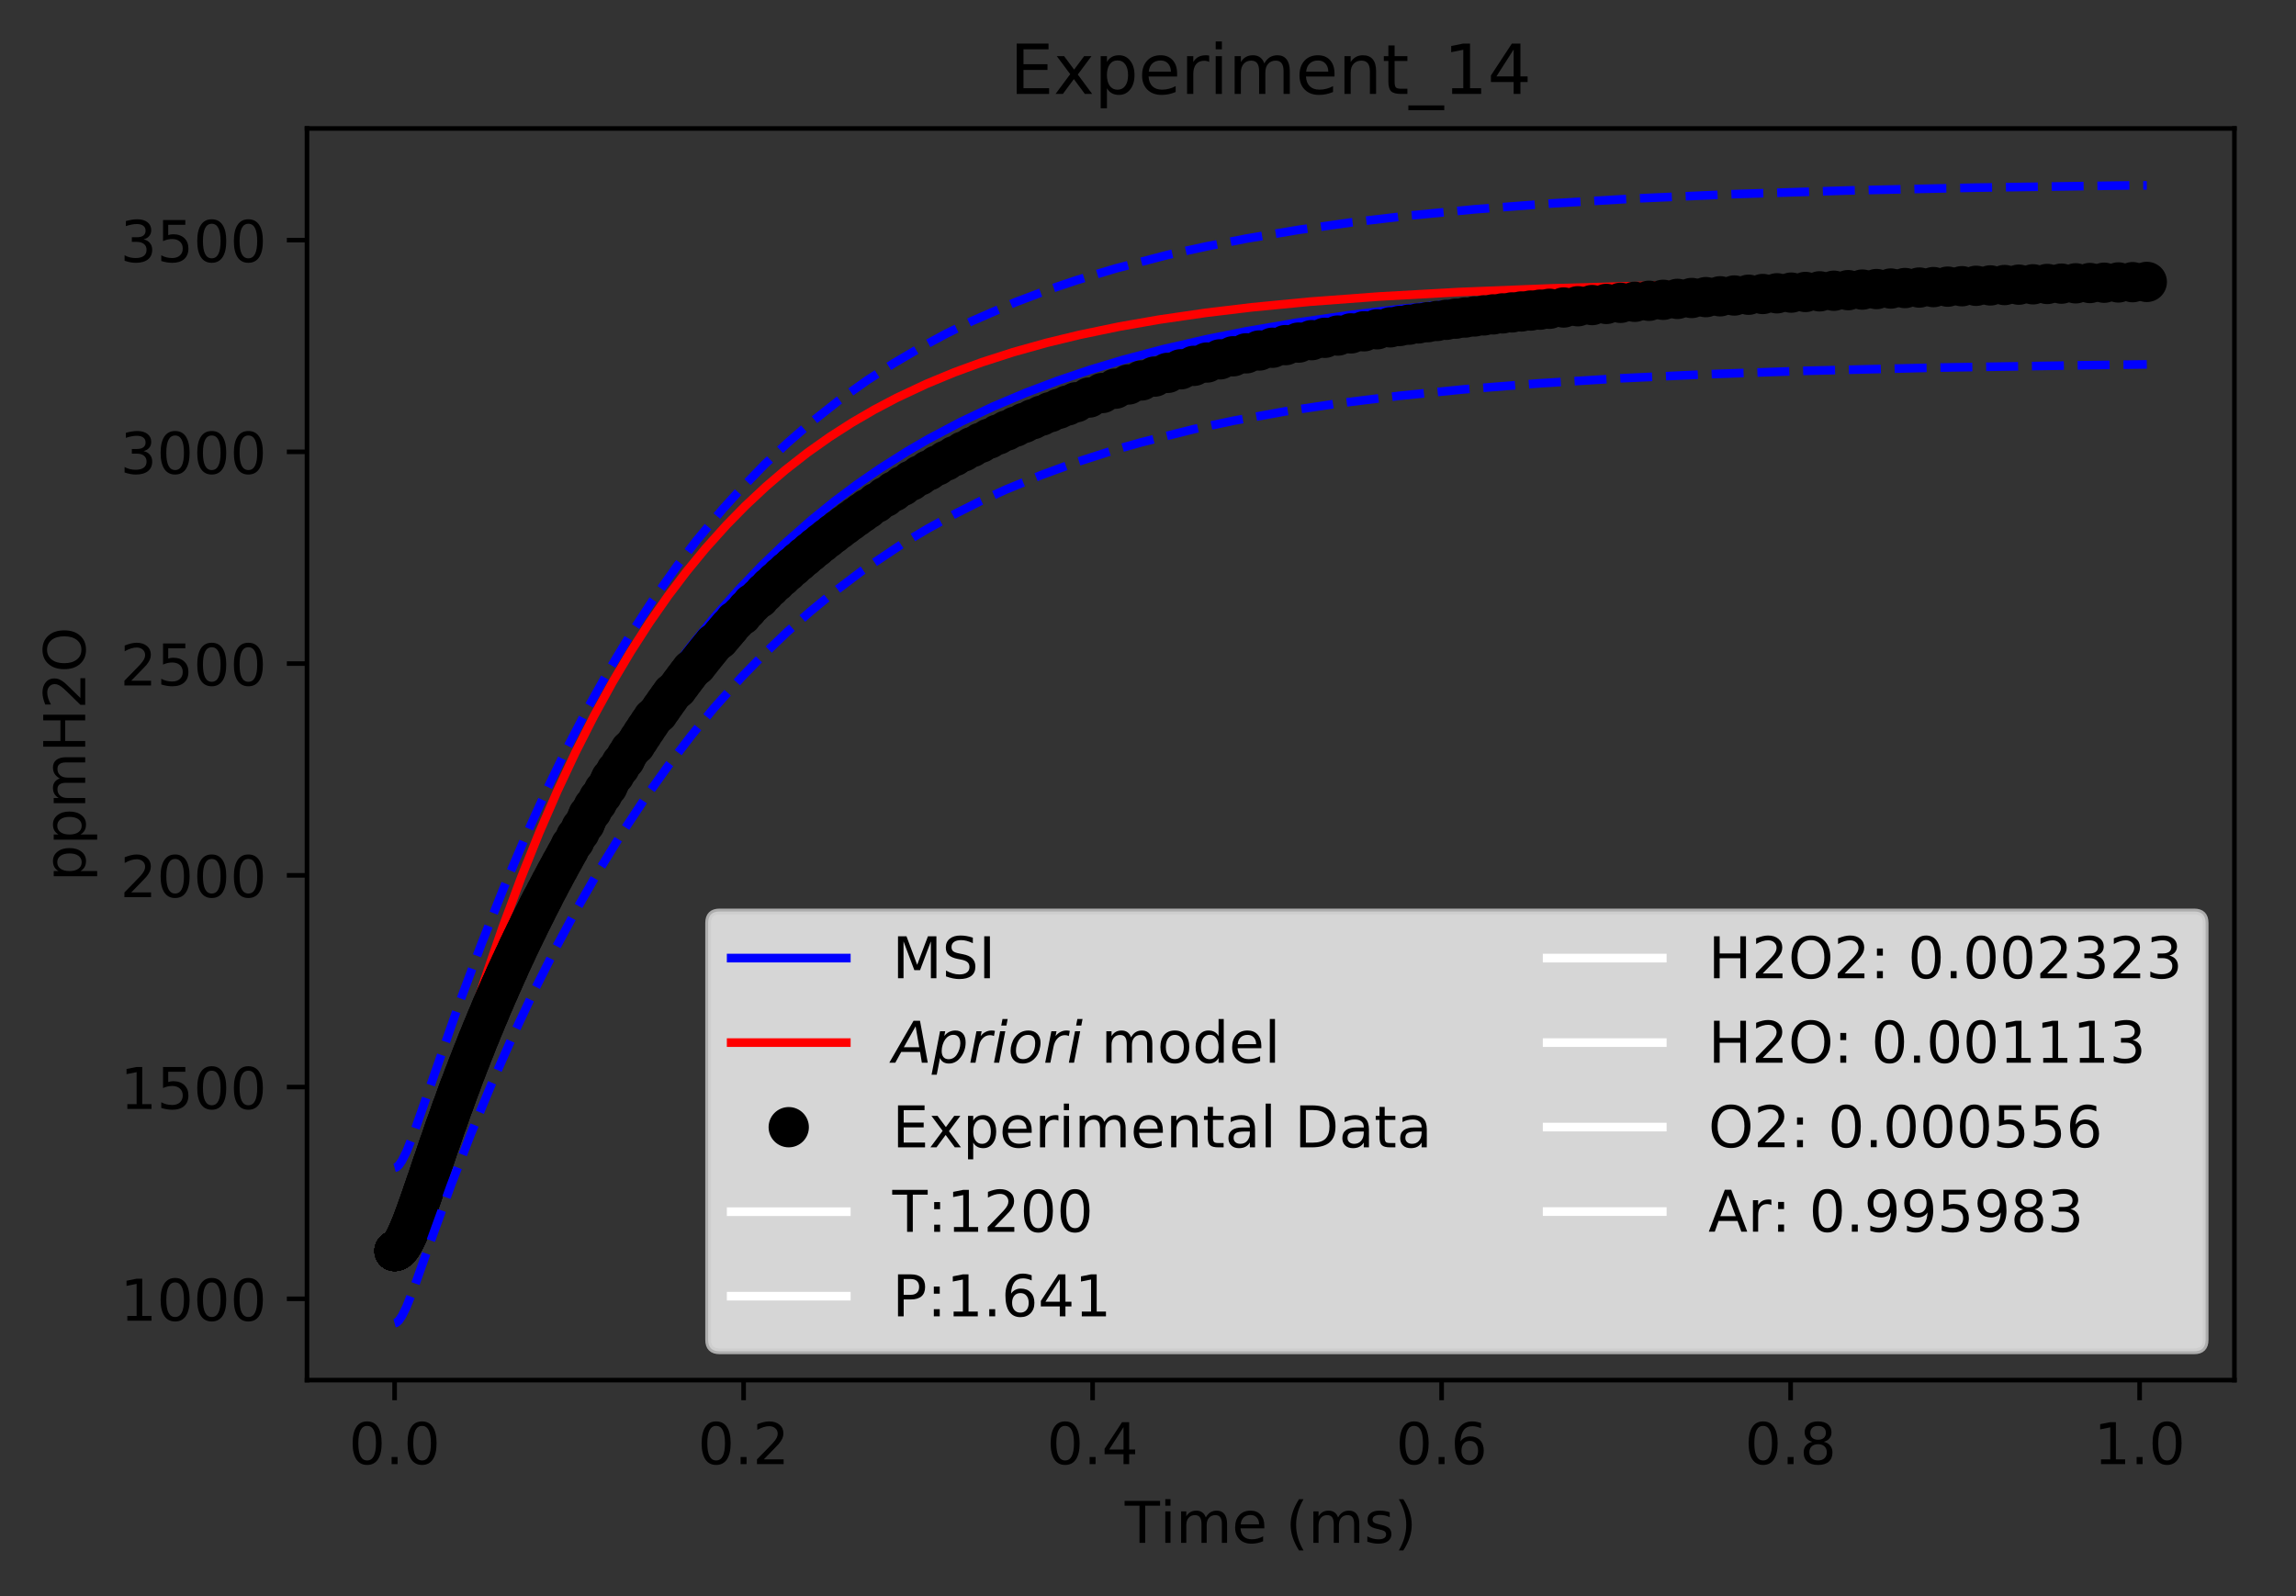 <?xml version="1.0" encoding="utf-8" standalone="no"?>
<!DOCTYPE svg PUBLIC "-//W3C//DTD SVG 1.1//EN"
  "http://www.w3.org/Graphics/SVG/1.1/DTD/svg11.dtd">
<!-- Created with matplotlib (https://matplotlib.org/) -->
<svg height="277.314pt" version="1.1" viewBox="0 0 398.828 277.314" width="398.828pt" xmlns="http://www.w3.org/2000/svg" xmlns:xlink="http://www.w3.org/1999/xlink">
 <rect x="0" y="0" width="398.828" height="277.314" fill="#333333" stroke="none"/>
 <defs>
  <style type="text/css">
*{stroke-linecap:butt;stroke-linejoin:round;}
  </style>
 </defs>
 <g id="figure_1">
  <g id="patch_1">
   <path d="M 0 277.314 
L 398.828 277.314 
L 398.828 0 
L 0 0 
z
" style="fill:none;"/>
  </g>
  <g id="axes_1">
   <g id="patch_2">
    <path d="M 53.328 239.758 
L 388.128 239.758 
L 388.128 22.318 
L 53.328 22.318 
z
" style="fill:none;"/>
   </g>
   <g id="matplotlib.axis_1">
    <g id="xtick_1">
     <g id="line2d_1">
      <defs>
       <path d="M 0 0 
L 0 3.5 
" id="m75ebcba9b2" style="stroke:#000000;stroke-width:0.8;"/>
      </defs>
      <g>
       <use style="stroke:#000000;stroke-width:0.8;" x="68.546" xlink:href="#m75ebcba9b2" y="239.758"/>
      </g>
     </g>
     <g id="text_1">
      <!-- 0.0 -->
      <defs>
       <path d="M 31.781 66.406 
Q 24.172 66.406 20.328 58.906 
Q 16.5 51.422 16.5 36.375 
Q 16.5 21.391 20.328 13.891 
Q 24.172 6.391 31.781 6.391 
Q 39.453 6.391 43.281 13.891 
Q 47.125 21.391 47.125 36.375 
Q 47.125 51.422 43.281 58.906 
Q 39.453 66.406 31.781 66.406 
z
M 31.781 74.219 
Q 44.047 74.219 50.516 64.516 
Q 56.984 54.828 56.984 36.375 
Q 56.984 17.969 50.516 8.266 
Q 44.047 -1.422 31.781 -1.422 
Q 19.531 -1.422 13.062 8.266 
Q 6.594 17.969 6.594 36.375 
Q 6.594 54.828 13.062 64.516 
Q 19.531 74.219 31.781 74.219 
z
" id="DejaVuSans-48"/>
       <path d="M 10.688 12.406 
L 21 12.406 
L 21 0 
L 10.688 0 
z
" id="DejaVuSans-46"/>
      </defs>
      <g transform="translate(60.595 254.357)scale(0.1 -0.1)">
       <use xlink:href="#DejaVuSans-48"/>
       <use x="63.623" xlink:href="#DejaVuSans-46"/>
       <use x="95.41" xlink:href="#DejaVuSans-48"/>
      </g>
     </g>
    </g>
    <g id="xtick_2">
     <g id="line2d_2">
      <g>
       <use style="stroke:#000000;stroke-width:0.8;" x="129.17" xlink:href="#m75ebcba9b2" y="239.758"/>
      </g>
     </g>
     <g id="text_2">
      <!-- 0.2 -->
      <defs>
       <path d="M 19.188 8.297 
L 53.609 8.297 
L 53.609 0 
L 7.328 0 
L 7.328 8.297 
Q 12.938 14.109 22.625 23.891 
Q 32.328 33.688 34.812 36.531 
Q 39.547 41.844 41.422 45.531 
Q 43.312 49.219 43.312 52.781 
Q 43.312 58.594 39.234 62.25 
Q 35.156 65.922 28.609 65.922 
Q 23.969 65.922 18.812 64.312 
Q 13.672 62.703 7.812 59.422 
L 7.812 69.391 
Q 13.766 71.781 18.938 73 
Q 24.125 74.219 28.422 74.219 
Q 39.75 74.219 46.484 68.547 
Q 53.219 62.891 53.219 53.422 
Q 53.219 48.922 51.531 44.891 
Q 49.859 40.875 45.406 35.406 
Q 44.188 33.984 37.641 27.219 
Q 31.109 20.453 19.188 8.297 
z
" id="DejaVuSans-50"/>
      </defs>
      <g transform="translate(121.218 254.357)scale(0.1 -0.1)">
       <use xlink:href="#DejaVuSans-48"/>
       <use x="63.623" xlink:href="#DejaVuSans-46"/>
       <use x="95.41" xlink:href="#DejaVuSans-50"/>
      </g>
     </g>
    </g>
    <g id="xtick_3">
     <g id="line2d_3">
      <g>
       <use style="stroke:#000000;stroke-width:0.8;" x="189.793" xlink:href="#m75ebcba9b2" y="239.758"/>
      </g>
     </g>
     <g id="text_3">
      <!-- 0.4 -->
      <defs>
       <path d="M 37.797 64.312 
L 12.891 25.391 
L 37.797 25.391 
z
M 35.203 72.906 
L 47.609 72.906 
L 47.609 25.391 
L 58.016 25.391 
L 58.016 17.188 
L 47.609 17.188 
L 47.609 0 
L 37.797 0 
L 37.797 17.188 
L 4.891 17.188 
L 4.891 26.703 
z
" id="DejaVuSans-52"/>
      </defs>
      <g transform="translate(181.842 254.357)scale(0.1 -0.1)">
       <use xlink:href="#DejaVuSans-48"/>
       <use x="63.623" xlink:href="#DejaVuSans-46"/>
       <use x="95.41" xlink:href="#DejaVuSans-52"/>
      </g>
     </g>
    </g>
    <g id="xtick_4">
     <g id="line2d_4">
      <g>
       <use style="stroke:#000000;stroke-width:0.8;" x="250.417" xlink:href="#m75ebcba9b2" y="239.758"/>
      </g>
     </g>
     <g id="text_4">
      <!-- 0.6 -->
      <defs>
       <path d="M 33.016 40.375 
Q 26.375 40.375 22.484 35.828 
Q 18.609 31.297 18.609 23.391 
Q 18.609 15.531 22.484 10.953 
Q 26.375 6.391 33.016 6.391 
Q 39.656 6.391 43.531 10.953 
Q 47.406 15.531 47.406 23.391 
Q 47.406 31.297 43.531 35.828 
Q 39.656 40.375 33.016 40.375 
z
M 52.594 71.297 
L 52.594 62.312 
Q 48.875 64.062 45.094 64.984 
Q 41.312 65.922 37.594 65.922 
Q 27.828 65.922 22.672 59.328 
Q 17.531 52.734 16.797 39.406 
Q 19.672 43.656 24.016 45.922 
Q 28.375 48.188 33.594 48.188 
Q 44.578 48.188 50.953 41.516 
Q 57.328 34.859 57.328 23.391 
Q 57.328 12.156 50.688 5.359 
Q 44.047 -1.422 33.016 -1.422 
Q 20.359 -1.422 13.672 8.266 
Q 6.984 17.969 6.984 36.375 
Q 6.984 53.656 15.188 63.938 
Q 23.391 74.219 37.203 74.219 
Q 40.922 74.219 44.703 73.484 
Q 48.484 72.75 52.594 71.297 
z
" id="DejaVuSans-54"/>
      </defs>
      <g transform="translate(242.465 254.357)scale(0.1 -0.1)">
       <use xlink:href="#DejaVuSans-48"/>
       <use x="63.623" xlink:href="#DejaVuSans-46"/>
       <use x="95.41" xlink:href="#DejaVuSans-54"/>
      </g>
     </g>
    </g>
    <g id="xtick_5">
     <g id="line2d_5">
      <g>
       <use style="stroke:#000000;stroke-width:0.8;" x="311.041" xlink:href="#m75ebcba9b2" y="239.758"/>
      </g>
     </g>
     <g id="text_5">
      <!-- 0.8 -->
      <defs>
       <path d="M 31.781 34.625 
Q 24.75 34.625 20.719 30.859 
Q 16.703 27.094 16.703 20.516 
Q 16.703 13.922 20.719 10.156 
Q 24.75 6.391 31.781 6.391 
Q 38.812 6.391 42.859 10.172 
Q 46.922 13.969 46.922 20.516 
Q 46.922 27.094 42.891 30.859 
Q 38.875 34.625 31.781 34.625 
z
M 21.922 38.812 
Q 15.578 40.375 12.031 44.719 
Q 8.5 49.078 8.5 55.328 
Q 8.5 64.062 14.719 69.141 
Q 20.953 74.219 31.781 74.219 
Q 42.672 74.219 48.875 69.141 
Q 55.078 64.062 55.078 55.328 
Q 55.078 49.078 51.531 44.719 
Q 48 40.375 41.703 38.812 
Q 48.828 37.156 52.797 32.312 
Q 56.781 27.484 56.781 20.516 
Q 56.781 9.906 50.312 4.234 
Q 43.844 -1.422 31.781 -1.422 
Q 19.734 -1.422 13.25 4.234 
Q 6.781 9.906 6.781 20.516 
Q 6.781 27.484 10.781 32.312 
Q 14.797 37.156 21.922 38.812 
z
M 18.312 54.391 
Q 18.312 48.734 21.844 45.562 
Q 25.391 42.391 31.781 42.391 
Q 38.141 42.391 41.719 45.562 
Q 45.312 48.734 45.312 54.391 
Q 45.312 60.062 41.719 63.234 
Q 38.141 66.406 31.781 66.406 
Q 25.391 66.406 21.844 63.234 
Q 18.312 60.062 18.312 54.391 
z
" id="DejaVuSans-56"/>
      </defs>
      <g transform="translate(303.089 254.357)scale(0.1 -0.1)">
       <use xlink:href="#DejaVuSans-48"/>
       <use x="63.623" xlink:href="#DejaVuSans-46"/>
       <use x="95.41" xlink:href="#DejaVuSans-56"/>
      </g>
     </g>
    </g>
    <g id="xtick_6">
     <g id="line2d_6">
      <g>
       <use style="stroke:#000000;stroke-width:0.8;" x="371.664" xlink:href="#m75ebcba9b2" y="239.758"/>
      </g>
     </g>
     <g id="text_6">
      <!-- 1.0 -->
      <defs>
       <path d="M 12.406 8.297 
L 28.516 8.297 
L 28.516 63.922 
L 10.984 60.406 
L 10.984 69.391 
L 28.422 72.906 
L 38.281 72.906 
L 38.281 8.297 
L 54.391 8.297 
L 54.391 0 
L 12.406 0 
z
" id="DejaVuSans-49"/>
      </defs>
      <g transform="translate(363.713 254.357)scale(0.1 -0.1)">
       <use xlink:href="#DejaVuSans-49"/>
       <use x="63.623" xlink:href="#DejaVuSans-46"/>
       <use x="95.41" xlink:href="#DejaVuSans-48"/>
      </g>
     </g>
    </g>
    <g id="text_7">
     <!-- Time (ms) -->
     <defs>
      <path d="M -0.297 72.906 
L 61.375 72.906 
L 61.375 64.594 
L 35.5 64.594 
L 35.5 0 
L 25.594 0 
L 25.594 64.594 
L -0.297 64.594 
z
" id="DejaVuSans-84"/>
      <path d="M 9.422 54.688 
L 18.406 54.688 
L 18.406 0 
L 9.422 0 
z
M 9.422 75.984 
L 18.406 75.984 
L 18.406 64.594 
L 9.422 64.594 
z
" id="DejaVuSans-105"/>
      <path d="M 52 44.188 
Q 55.375 50.25 60.062 53.125 
Q 64.75 56 71.094 56 
Q 79.641 56 84.281 50.016 
Q 88.922 44.047 88.922 33.016 
L 88.922 0 
L 79.891 0 
L 79.891 32.719 
Q 79.891 40.578 77.094 44.375 
Q 74.312 48.188 68.609 48.188 
Q 61.625 48.188 57.562 43.547 
Q 53.516 38.922 53.516 30.906 
L 53.516 0 
L 44.484 0 
L 44.484 32.719 
Q 44.484 40.625 41.703 44.406 
Q 38.922 48.188 33.109 48.188 
Q 26.219 48.188 22.156 43.531 
Q 18.109 38.875 18.109 30.906 
L 18.109 0 
L 9.078 0 
L 9.078 54.688 
L 18.109 54.688 
L 18.109 46.188 
Q 21.188 51.219 25.484 53.609 
Q 29.781 56 35.688 56 
Q 41.656 56 45.828 52.969 
Q 50 49.953 52 44.188 
z
" id="DejaVuSans-109"/>
      <path d="M 56.203 29.594 
L 56.203 25.203 
L 14.891 25.203 
Q 15.484 15.922 20.484 11.062 
Q 25.484 6.203 34.422 6.203 
Q 39.594 6.203 44.453 7.469 
Q 49.312 8.734 54.109 11.281 
L 54.109 2.781 
Q 49.266 0.734 44.188 -0.344 
Q 39.109 -1.422 33.891 -1.422 
Q 20.797 -1.422 13.156 6.188 
Q 5.516 13.812 5.516 26.812 
Q 5.516 40.234 12.766 48.109 
Q 20.016 56 32.328 56 
Q 43.359 56 49.781 48.891 
Q 56.203 41.797 56.203 29.594 
z
M 47.219 32.234 
Q 47.125 39.594 43.094 43.984 
Q 39.062 48.391 32.422 48.391 
Q 24.906 48.391 20.391 44.141 
Q 15.875 39.891 15.188 32.172 
z
" id="DejaVuSans-101"/>
      <path id="DejaVuSans-32"/>
      <path d="M 31 75.875 
Q 24.469 64.656 21.281 53.656 
Q 18.109 42.672 18.109 31.391 
Q 18.109 20.125 21.312 9.062 
Q 24.516 -2 31 -13.188 
L 23.188 -13.188 
Q 15.875 -1.703 12.234 9.375 
Q 8.594 20.453 8.594 31.391 
Q 8.594 42.281 12.203 53.312 
Q 15.828 64.359 23.188 75.875 
z
" id="DejaVuSans-40"/>
      <path d="M 44.281 53.078 
L 44.281 44.578 
Q 40.484 46.531 36.375 47.5 
Q 32.281 48.484 27.875 48.484 
Q 21.188 48.484 17.844 46.438 
Q 14.5 44.391 14.5 40.281 
Q 14.5 37.156 16.891 35.375 
Q 19.281 33.594 26.516 31.984 
L 29.594 31.297 
Q 39.156 29.25 43.188 25.516 
Q 47.219 21.781 47.219 15.094 
Q 47.219 7.469 41.188 3.016 
Q 35.156 -1.422 24.609 -1.422 
Q 20.219 -1.422 15.453 -0.562 
Q 10.688 0.297 5.422 2 
L 5.422 11.281 
Q 10.406 8.688 15.234 7.391 
Q 20.062 6.109 24.812 6.109 
Q 31.156 6.109 34.562 8.281 
Q 37.984 10.453 37.984 14.406 
Q 37.984 18.062 35.516 20.016 
Q 33.062 21.969 24.703 23.781 
L 21.578 24.516 
Q 13.234 26.266 9.516 29.906 
Q 5.812 33.547 5.812 39.891 
Q 5.812 47.609 11.281 51.797 
Q 16.75 56 26.812 56 
Q 31.781 56 36.172 55.266 
Q 40.578 54.547 44.281 53.078 
z
" id="DejaVuSans-115"/>
      <path d="M 8.016 75.875 
L 15.828 75.875 
Q 23.141 64.359 26.781 53.312 
Q 30.422 42.281 30.422 31.391 
Q 30.422 20.453 26.781 9.375 
Q 23.141 -1.703 15.828 -13.188 
L 8.016 -13.188 
Q 14.5 -2 17.703 9.062 
Q 20.906 20.125 20.906 31.391 
Q 20.906 42.672 17.703 53.656 
Q 14.5 64.656 8.016 75.875 
z
" id="DejaVuSans-41"/>
     </defs>
     <g transform="translate(195.375 268.035)scale(0.1 -0.1)">
      <use xlink:href="#DejaVuSans-84"/>
      <use x="61.037" xlink:href="#DejaVuSans-105"/>
      <use x="88.82" xlink:href="#DejaVuSans-109"/>
      <use x="186.232" xlink:href="#DejaVuSans-101"/>
      <use x="247.756" xlink:href="#DejaVuSans-32"/>
      <use x="279.543" xlink:href="#DejaVuSans-40"/>
      <use x="318.557" xlink:href="#DejaVuSans-109"/>
      <use x="415.969" xlink:href="#DejaVuSans-115"/>
      <use x="468.068" xlink:href="#DejaVuSans-41"/>
     </g>
    </g>
   </g>
   <g id="matplotlib.axis_2">
    <g id="ytick_1">
     <g id="line2d_7">
      <defs>
       <path d="M 0 0 
L -3.5 0 
" id="mcd32aab987" style="stroke:#000000;stroke-width:0.8;"/>
      </defs>
      <g>
       <use style="stroke:#000000;stroke-width:0.8;" x="53.328" xlink:href="#mcd32aab987" y="225.635"/>
      </g>
     </g>
     <g id="text_8">
      <!-- 1000 -->
      <g transform="translate(20.878 229.434)scale(0.1 -0.1)">
       <use xlink:href="#DejaVuSans-49"/>
       <use x="63.623" xlink:href="#DejaVuSans-48"/>
       <use x="127.246" xlink:href="#DejaVuSans-48"/>
       <use x="190.869" xlink:href="#DejaVuSans-48"/>
      </g>
     </g>
    </g>
    <g id="ytick_2">
     <g id="line2d_8">
      <g>
       <use style="stroke:#000000;stroke-width:0.8;" x="53.328" xlink:href="#mcd32aab987" y="188.851"/>
      </g>
     </g>
     <g id="text_9">
      <!-- 1500 -->
      <defs>
       <path d="M 10.797 72.906 
L 49.516 72.906 
L 49.516 64.594 
L 19.828 64.594 
L 19.828 46.734 
Q 21.969 47.469 24.109 47.828 
Q 26.266 48.188 28.422 48.188 
Q 40.625 48.188 47.75 41.5 
Q 54.891 34.812 54.891 23.391 
Q 54.891 11.625 47.562 5.094 
Q 40.234 -1.422 26.906 -1.422 
Q 22.312 -1.422 17.547 -0.641 
Q 12.797 0.141 7.719 1.703 
L 7.719 11.625 
Q 12.109 9.234 16.797 8.062 
Q 21.484 6.891 26.703 6.891 
Q 35.156 6.891 40.078 11.328 
Q 45.016 15.766 45.016 23.391 
Q 45.016 31 40.078 35.438 
Q 35.156 39.891 26.703 39.891 
Q 22.75 39.891 18.812 39.016 
Q 14.891 38.141 10.797 36.281 
z
" id="DejaVuSans-53"/>
      </defs>
      <g transform="translate(20.878 192.65)scale(0.1 -0.1)">
       <use xlink:href="#DejaVuSans-49"/>
       <use x="63.623" xlink:href="#DejaVuSans-53"/>
       <use x="127.246" xlink:href="#DejaVuSans-48"/>
       <use x="190.869" xlink:href="#DejaVuSans-48"/>
      </g>
     </g>
    </g>
    <g id="ytick_3">
     <g id="line2d_9">
      <g>
       <use style="stroke:#000000;stroke-width:0.8;" x="53.328" xlink:href="#mcd32aab987" y="152.067"/>
      </g>
     </g>
     <g id="text_10">
      <!-- 2000 -->
      <g transform="translate(20.878 155.866)scale(0.1 -0.1)">
       <use xlink:href="#DejaVuSans-50"/>
       <use x="63.623" xlink:href="#DejaVuSans-48"/>
       <use x="127.246" xlink:href="#DejaVuSans-48"/>
       <use x="190.869" xlink:href="#DejaVuSans-48"/>
      </g>
     </g>
    </g>
    <g id="ytick_4">
     <g id="line2d_10">
      <g>
       <use style="stroke:#000000;stroke-width:0.8;" x="53.328" xlink:href="#mcd32aab987" y="115.283"/>
      </g>
     </g>
     <g id="text_11">
      <!-- 2500 -->
      <g transform="translate(20.878 119.083)scale(0.1 -0.1)">
       <use xlink:href="#DejaVuSans-50"/>
       <use x="63.623" xlink:href="#DejaVuSans-53"/>
       <use x="127.246" xlink:href="#DejaVuSans-48"/>
       <use x="190.869" xlink:href="#DejaVuSans-48"/>
      </g>
     </g>
    </g>
    <g id="ytick_5">
     <g id="line2d_11">
      <g>
       <use style="stroke:#000000;stroke-width:0.8;" x="53.328" xlink:href="#mcd32aab987" y="78.499"/>
      </g>
     </g>
     <g id="text_12">
      <!-- 3000 -->
      <defs>
       <path d="M 40.578 39.312 
Q 47.656 37.797 51.625 33 
Q 55.609 28.219 55.609 21.188 
Q 55.609 10.406 48.188 4.484 
Q 40.766 -1.422 27.094 -1.422 
Q 22.516 -1.422 17.656 -0.516 
Q 12.797 0.391 7.625 2.203 
L 7.625 11.719 
Q 11.719 9.328 16.594 8.109 
Q 21.484 6.891 26.812 6.891 
Q 36.078 6.891 40.938 10.547 
Q 45.797 14.203 45.797 21.188 
Q 45.797 27.641 41.281 31.266 
Q 36.766 34.906 28.719 34.906 
L 20.219 34.906 
L 20.219 43.016 
L 29.109 43.016 
Q 36.375 43.016 40.234 45.922 
Q 44.094 48.828 44.094 54.297 
Q 44.094 59.906 40.109 62.906 
Q 36.141 65.922 28.719 65.922 
Q 24.656 65.922 20.016 65.031 
Q 15.375 64.156 9.812 62.312 
L 9.812 71.094 
Q 15.438 72.656 20.344 73.438 
Q 25.25 74.219 29.594 74.219 
Q 40.828 74.219 47.359 69.109 
Q 53.906 64.016 53.906 55.328 
Q 53.906 49.266 50.438 45.094 
Q 46.969 40.922 40.578 39.312 
z
" id="DejaVuSans-51"/>
      </defs>
      <g transform="translate(20.878 82.299)scale(0.1 -0.1)">
       <use xlink:href="#DejaVuSans-51"/>
       <use x="63.623" xlink:href="#DejaVuSans-48"/>
       <use x="127.246" xlink:href="#DejaVuSans-48"/>
       <use x="190.869" xlink:href="#DejaVuSans-48"/>
      </g>
     </g>
    </g>
    <g id="ytick_6">
     <g id="line2d_12">
      <g>
       <use style="stroke:#000000;stroke-width:0.8;" x="53.328" xlink:href="#mcd32aab987" y="41.716"/>
      </g>
     </g>
     <g id="text_13">
      <!-- 3500 -->
      <g transform="translate(20.878 45.515)scale(0.1 -0.1)">
       <use xlink:href="#DejaVuSans-51"/>
       <use x="63.623" xlink:href="#DejaVuSans-53"/>
       <use x="127.246" xlink:href="#DejaVuSans-48"/>
       <use x="190.869" xlink:href="#DejaVuSans-48"/>
      </g>
     </g>
    </g>
    <g id="text_14">
     <!-- ppmH2O -->
     <defs>
      <path d="M 18.109 8.203 
L 18.109 -20.797 
L 9.078 -20.797 
L 9.078 54.688 
L 18.109 54.688 
L 18.109 46.391 
Q 20.953 51.266 25.266 53.625 
Q 29.594 56 35.594 56 
Q 45.562 56 51.781 48.094 
Q 58.016 40.188 58.016 27.297 
Q 58.016 14.406 51.781 6.484 
Q 45.562 -1.422 35.594 -1.422 
Q 29.594 -1.422 25.266 0.953 
Q 20.953 3.328 18.109 8.203 
z
M 48.688 27.297 
Q 48.688 37.203 44.609 42.844 
Q 40.531 48.484 33.406 48.484 
Q 26.266 48.484 22.188 42.844 
Q 18.109 37.203 18.109 27.297 
Q 18.109 17.391 22.188 11.75 
Q 26.266 6.109 33.406 6.109 
Q 40.531 6.109 44.609 11.75 
Q 48.688 17.391 48.688 27.297 
z
" id="DejaVuSans-112"/>
      <path d="M 9.812 72.906 
L 19.672 72.906 
L 19.672 43.016 
L 55.516 43.016 
L 55.516 72.906 
L 65.375 72.906 
L 65.375 0 
L 55.516 0 
L 55.516 34.719 
L 19.672 34.719 
L 19.672 0 
L 9.812 0 
z
" id="DejaVuSans-72"/>
      <path d="M 39.406 66.219 
Q 28.656 66.219 22.328 58.203 
Q 16.016 50.203 16.016 36.375 
Q 16.016 22.609 22.328 14.594 
Q 28.656 6.594 39.406 6.594 
Q 50.141 6.594 56.422 14.594 
Q 62.703 22.609 62.703 36.375 
Q 62.703 50.203 56.422 58.203 
Q 50.141 66.219 39.406 66.219 
z
M 39.406 74.219 
Q 54.734 74.219 63.906 63.938 
Q 73.094 53.656 73.094 36.375 
Q 73.094 19.141 63.906 8.859 
Q 54.734 -1.422 39.406 -1.422 
Q 24.031 -1.422 14.812 8.828 
Q 5.609 19.094 5.609 36.375 
Q 5.609 53.656 14.812 63.938 
Q 24.031 74.219 39.406 74.219 
z
" id="DejaVuSans-79"/>
     </defs>
     <g transform="translate(14.798 153.134)rotate(-90)scale(0.1 -0.1)">
      <use xlink:href="#DejaVuSans-112"/>
      <use x="63.477" xlink:href="#DejaVuSans-112"/>
      <use x="126.953" xlink:href="#DejaVuSans-109"/>
      <use x="224.365" xlink:href="#DejaVuSans-72"/>
      <use x="299.561" xlink:href="#DejaVuSans-50"/>
      <use x="363.184" xlink:href="#DejaVuSans-79"/>
     </g>
    </g>
   </g>
   <g id="line2d_13">
    <path clip-path="url(#p188a430022)" d="M 68.546 217.481 
L 68.871 217.383 
L 69.276 217.026 
L 69.834 216.204 
L 70.622 214.592 
L 71.846 211.476 
L 74.374 204.233 
L 78.691 192.004 
L 82.416 182.15 
L 86.079 173.059 
L 89.883 164.214 
L 93.82 155.66 
L 97.364 148.464 
L 100.945 141.654 
L 104.525 135.283 
L 108.537 128.638 
L 112.205 122.992 
L 116.21 117.266 
L 119.895 112.378 
L 124.049 107.273 
L 128.203 102.569 
L 132.357 98.236 
L 136.511 94.247 
L 140.932 90.35 
L 144.923 87.116 
L 148.905 84.137 
L 152.899 81.379 
L 157.703 78.343 
L 161.305 76.251 
L 166.917 73.28 
L 172.528 70.626 
L 178.14 68.256 
L 183.751 66.138 
L 189.363 64.245 
L 194.974 62.552 
L 201.96 60.693 
L 209.69 58.915 
L 216.393 57.578 
L 225.33 56.047 
L 234.267 54.761 
L 243.205 53.679 
L 254.377 52.563 
L 265.548 51.66 
L 278.954 50.798 
L 294.595 50.029 
L 312.469 49.38 
L 333.589 48.837 
L 361.437 48.366 
L 372.148 48.235 
L 372.148 48.235 
" style="fill:none;stroke:#0000ff;stroke-linecap:square;stroke-width:1.5;"/>
   </g>
   <g id="line2d_14">
    <path clip-path="url(#p188a430022)" d="M 68.546 217.32 
L 68.904 217.226 
L 69.35 216.871 
L 69.874 216.165 
L 70.551 214.878 
L 71.453 212.653 
L 72.655 209.056 
L 74.514 202.731 
L 81.017 180.14 
L 84.19 170.168 
L 87.293 161.15 
L 90.537 152.436 
L 93.668 144.655 
L 96.799 137.448 
L 99.931 130.772 
L 103.189 124.35 
L 106.409 118.491 
L 109.591 113.145 
L 112.818 108.138 
L 116.044 103.521 
L 119.271 99.263 
L 122.498 95.338 
L 126.186 91.227 
L 129.472 87.874 
L 133.079 84.502 
L 136.379 81.677 
L 140.246 78.654 
L 144.113 75.915 
L 147.981 73.433 
L 151.848 71.183 
L 155.715 69.143 
L 160.911 66.701 
L 165.804 64.676 
L 170.564 62.933 
L 175.992 61.184 
L 181.783 59.562 
L 187.523 58.17 
L 194.435 56.736 
L 201.345 55.527 
L 209.381 54.355 
L 217.417 53.389 
L 227.463 52.416 
L 239.517 51.514 
L 253.581 50.732 
L 269.653 50.093 
L 289.744 49.546 
L 313.853 49.12 
L 348.007 48.757 
L 372.116 48.594 
L 372.116 48.594 
" style="fill:none;stroke:#ff0000;stroke-linecap:square;stroke-width:1.5;"/>
   </g>
   <g id="line2d_15">
    <defs>
     <path d="M 0 3 
C 0.796 3 1.559 2.684 2.121 2.121 
C 2.684 1.559 3 0.796 3 0 
C 3 -0.796 2.684 -1.559 2.121 -2.121 
C 1.559 -2.684 0.796 -3 0 -3 
C -0.796 -3 -1.559 -2.684 -2.121 -2.121 
C -2.684 -1.559 -3 -0.796 -3 0 
C -3 0.796 -2.684 1.559 -2.121 2.121 
C -1.559 2.684 -0.796 3 0 3 
z
" id="m347a882994" style="stroke:#000000;"/>
    </defs>
    <g clip-path="url(#p188a430022)">
     <use style="stroke:#000000;" x="68.546" xlink:href="#m347a882994" y="217.319"/>
     <use style="stroke:#000000;" x="68.546" xlink:href="#m347a882994" y="217.319"/>
     <use style="stroke:#000000;" x="68.546" xlink:href="#m347a882994" y="217.319"/>
     <use style="stroke:#000000;" x="68.546" xlink:href="#m347a882994" y="217.319"/>
     <use style="stroke:#000000;" x="68.546" xlink:href="#m347a882994" y="217.319"/>
     <use style="stroke:#000000;" x="68.546" xlink:href="#m347a882994" y="217.319"/>
     <use style="stroke:#000000;" x="68.546" xlink:href="#m347a882994" y="217.319"/>
     <use style="stroke:#000000;" x="68.547" xlink:href="#m347a882994" y="217.319"/>
     <use style="stroke:#000000;" x="68.547" xlink:href="#m347a882994" y="217.319"/>
     <use style="stroke:#000000;" x="68.547" xlink:href="#m347a882994" y="217.319"/>
     <use style="stroke:#000000;" x="68.548" xlink:href="#m347a882994" y="217.319"/>
     <use style="stroke:#000000;" x="68.549" xlink:href="#m347a882994" y="217.319"/>
     <use style="stroke:#000000;" x="68.549" xlink:href="#m347a882994" y="217.319"/>
     <use style="stroke:#000000;" x="68.55" xlink:href="#m347a882994" y="217.319"/>
     <use style="stroke:#000000;" x="68.551" xlink:href="#m347a882994" y="217.319"/>
     <use style="stroke:#000000;" x="68.552" xlink:href="#m347a882994" y="217.319"/>
     <use style="stroke:#000000;" x="68.553" xlink:href="#m347a882994" y="217.319"/>
     <use style="stroke:#000000;" x="68.554" xlink:href="#m347a882994" y="217.319"/>
     <use style="stroke:#000000;" x="68.556" xlink:href="#m347a882994" y="217.319"/>
     <use style="stroke:#000000;" x="68.559" xlink:href="#m347a882994" y="217.319"/>
     <use style="stroke:#000000;" x="68.561" xlink:href="#m347a882994" y="217.319"/>
     <use style="stroke:#000000;" x="68.563" xlink:href="#m347a882994" y="217.319"/>
     <use style="stroke:#000000;" x="68.566" xlink:href="#m347a882994" y="217.319"/>
     <use style="stroke:#000000;" x="68.574" xlink:href="#m347a882994" y="217.319"/>
     <use style="stroke:#000000;" x="68.582" xlink:href="#m347a882994" y="217.319"/>
     <use style="stroke:#000000;" x="68.591" xlink:href="#m347a882994" y="217.318"/>
     <use style="stroke:#000000;" x="68.599" xlink:href="#m347a882994" y="217.317"/>
     <use style="stroke:#000000;" x="68.607" xlink:href="#m347a882994" y="217.317"/>
     <use style="stroke:#000000;" x="68.615" xlink:href="#m347a882994" y="217.316"/>
     <use style="stroke:#000000;" x="68.625" xlink:href="#m347a882994" y="217.314"/>
     <use style="stroke:#000000;" x="68.636" xlink:href="#m347a882994" y="217.314"/>
     <use style="stroke:#000000;" x="68.646" xlink:href="#m347a882994" y="217.311"/>
     <use style="stroke:#000000;" x="68.656" xlink:href="#m347a882994" y="217.31"/>
     <use style="stroke:#000000;" x="68.678" xlink:href="#m347a882994" y="217.306"/>
     <use style="stroke:#000000;" x="68.701" xlink:href="#m347a882994" y="217.3"/>
     <use style="stroke:#000000;" x="68.723" xlink:href="#m347a882994" y="217.294"/>
     <use style="stroke:#000000;" x="68.745" xlink:href="#m347a882994" y="217.288"/>
     <use style="stroke:#000000;" x="68.768" xlink:href="#m347a882994" y="217.28"/>
     <use style="stroke:#000000;" x="68.79" xlink:href="#m347a882994" y="217.272"/>
     <use style="stroke:#000000;" x="68.813" xlink:href="#m347a882994" y="217.264"/>
     <use style="stroke:#000000;" x="68.835" xlink:href="#m347a882994" y="217.254"/>
     <use style="stroke:#000000;" x="68.859" xlink:href="#m347a882994" y="217.244"/>
     <use style="stroke:#000000;" x="68.901" xlink:href="#m347a882994" y="217.221"/>
     <use style="stroke:#000000;" x="68.931" xlink:href="#m347a882994" y="217.204"/>
     <use style="stroke:#000000;" x="68.965" xlink:href="#m347a882994" y="217.185"/>
     <use style="stroke:#000000;" x="68.995" xlink:href="#m347a882994" y="217.165"/>
     <use style="stroke:#000000;" x="69.025" xlink:href="#m347a882994" y="217.144"/>
     <use style="stroke:#000000;" x="69.056" xlink:href="#m347a882994" y="217.121"/>
     <use style="stroke:#000000;" x="69.11" xlink:href="#m347a882994" y="217.078"/>
     <use style="stroke:#000000;" x="69.168" xlink:href="#m347a882994" y="217.031"/>
     <use style="stroke:#000000;" x="69.222" xlink:href="#m347a882994" y="216.98"/>
     <use style="stroke:#000000;" x="69.277" xlink:href="#m347a882994" y="216.927"/>
     <use style="stroke:#000000;" x="69.331" xlink:href="#m347a882994" y="216.869"/>
     <use style="stroke:#000000;" x="69.386" xlink:href="#m347a882994" y="216.808"/>
     <use style="stroke:#000000;" x="69.441" xlink:href="#m347a882994" y="216.743"/>
     <use style="stroke:#000000;" x="69.495" xlink:href="#m347a882994" y="216.676"/>
     <use style="stroke:#000000;" x="69.55" xlink:href="#m347a882994" y="216.606"/>
     <use style="stroke:#000000;" x="69.604" xlink:href="#m347a882994" y="216.532"/>
     <use style="stroke:#000000;" x="69.659" xlink:href="#m347a882994" y="216.456"/>
     <use style="stroke:#000000;" x="69.716" xlink:href="#m347a882994" y="216.376"/>
     <use style="stroke:#000000;" x="69.771" xlink:href="#m347a882994" y="216.294"/>
     <use style="stroke:#000000;" x="69.825" xlink:href="#m347a882994" y="216.209"/>
     <use style="stroke:#000000;" x="69.88" xlink:href="#m347a882994" y="216.121"/>
     <use style="stroke:#000000;" x="69.935" xlink:href="#m347a882994" y="216.031"/>
     <use style="stroke:#000000;" x="69.989" xlink:href="#m347a882994" y="215.939"/>
     <use style="stroke:#000000;" x="70.044" xlink:href="#m347a882994" y="215.843"/>
     <use style="stroke:#000000;" x="70.098" xlink:href="#m347a882994" y="215.746"/>
     <use style="stroke:#000000;" x="70.153" xlink:href="#m347a882994" y="215.646"/>
     <use style="stroke:#000000;" x="70.207" xlink:href="#m347a882994" y="215.544"/>
     <use style="stroke:#000000;" x="70.265" xlink:href="#m347a882994" y="215.44"/>
     <use style="stroke:#000000;" x="70.32" xlink:href="#m347a882994" y="215.333"/>
     <use style="stroke:#000000;" x="70.374" xlink:href="#m347a882994" y="215.225"/>
     <use style="stroke:#000000;" x="70.429" xlink:href="#m347a882994" y="215.115"/>
     <use style="stroke:#000000;" x="70.483" xlink:href="#m347a882994" y="215.002"/>
     <use style="stroke:#000000;" x="70.538" xlink:href="#m347a882994" y="214.888"/>
     <use style="stroke:#000000;" x="70.592" xlink:href="#m347a882994" y="214.772"/>
     <use style="stroke:#000000;" x="70.647" xlink:href="#m347a882994" y="214.654"/>
     <use style="stroke:#000000;" x="70.701" xlink:href="#m347a882994" y="214.534"/>
     <use style="stroke:#000000;" x="70.756" xlink:href="#m347a882994" y="214.414"/>
     <use style="stroke:#000000;" x="70.814" xlink:href="#m347a882994" y="214.291"/>
     <use style="stroke:#000000;" x="70.868" xlink:href="#m347a882994" y="214.166"/>
     <use style="stroke:#000000;" x="70.923" xlink:href="#m347a882994" y="214.04"/>
     <use style="stroke:#000000;" x="70.977" xlink:href="#m347a882994" y="213.913"/>
     <use style="stroke:#000000;" x="71.032" xlink:href="#m347a882994" y="213.784"/>
     <use style="stroke:#000000;" x="71.086" xlink:href="#m347a882994" y="213.654"/>
     <use style="stroke:#000000;" x="71.141" xlink:href="#m347a882994" y="213.522"/>
     <use style="stroke:#000000;" x="71.196" xlink:href="#m347a882994" y="213.389"/>
     <use style="stroke:#000000;" x="71.25" xlink:href="#m347a882994" y="213.255"/>
     <use style="stroke:#000000;" x="71.305" xlink:href="#m347a882994" y="213.12"/>
     <use style="stroke:#000000;" x="71.39" xlink:href="#m347a882994" y="212.914"/>
     <use style="stroke:#000000;" x="71.471" xlink:href="#m347a882994" y="212.707"/>
     <use style="stroke:#000000;" x="71.553" xlink:href="#m347a882994" y="212.496"/>
     <use style="stroke:#000000;" x="71.638" xlink:href="#m347a882994" y="212.284"/>
     <use style="stroke:#000000;" x="71.729" xlink:href="#m347a882994" y="212.069"/>
     <use style="stroke:#000000;" x="71.79" xlink:href="#m347a882994" y="211.852"/>
     <use style="stroke:#000000;" x="71.881" xlink:href="#m347a882994" y="211.633"/>
     <use style="stroke:#000000;" x="71.972" xlink:href="#m347a882994" y="211.413"/>
     <use style="stroke:#000000;" x="72.032" xlink:href="#m347a882994" y="211.19"/>
     <use style="stroke:#000000;" x="72.123" xlink:href="#m347a882994" y="210.966"/>
     <use style="stroke:#000000;" x="72.214" xlink:href="#m347a882994" y="210.74"/>
     <use style="stroke:#000000;" x="72.305" xlink:href="#m347a882994" y="210.513"/>
     <use style="stroke:#000000;" x="72.366" xlink:href="#m347a882994" y="210.285"/>
     <use style="stroke:#000000;" x="72.457" xlink:href="#m347a882994" y="210.055"/>
     <use style="stroke:#000000;" x="72.547" xlink:href="#m347a882994" y="209.824"/>
     <use style="stroke:#000000;" x="72.608" xlink:href="#m347a882994" y="209.592"/>
     <use style="stroke:#000000;" x="72.699" xlink:href="#m347a882994" y="209.359"/>
     <use style="stroke:#000000;" x="72.79" xlink:href="#m347a882994" y="209.124"/>
     <use style="stroke:#000000;" x="72.881" xlink:href="#m347a882994" y="208.889"/>
     <use style="stroke:#000000;" x="72.942" xlink:href="#m347a882994" y="208.652"/>
     <use style="stroke:#000000;" x="73.032" xlink:href="#m347a882994" y="208.416"/>
     <use style="stroke:#000000;" x="73.123" xlink:href="#m347a882994" y="208.178"/>
     <use style="stroke:#000000;" x="73.214" xlink:href="#m347a882994" y="207.94"/>
     <use style="stroke:#000000;" x="73.275" xlink:href="#m347a882994" y="207.701"/>
     <use style="stroke:#000000;" x="73.366" xlink:href="#m347a882994" y="207.461"/>
     <use style="stroke:#000000;" x="73.457" xlink:href="#m347a882994" y="207.221"/>
     <use style="stroke:#000000;" x="73.517" xlink:href="#m347a882994" y="206.98"/>
     <use style="stroke:#000000;" x="73.608" xlink:href="#m347a882994" y="206.739"/>
     <use style="stroke:#000000;" x="73.699" xlink:href="#m347a882994" y="206.498"/>
     <use style="stroke:#000000;" x="73.79" xlink:href="#m347a882994" y="206.256"/>
     <use style="stroke:#000000;" x="73.851" xlink:href="#m347a882994" y="206.014"/>
     <use style="stroke:#000000;" x="73.972" xlink:href="#m347a882994" y="205.646"/>
     <use style="stroke:#000000;" x="74.093" xlink:href="#m347a882994" y="205.279"/>
     <use style="stroke:#000000;" x="74.245" xlink:href="#m347a882994" y="204.912"/>
     <use style="stroke:#000000;" x="74.366" xlink:href="#m347a882994" y="204.544"/>
     <use style="stroke:#000000;" x="74.487" xlink:href="#m347a882994" y="204.175"/>
     <use style="stroke:#000000;" x="74.609" xlink:href="#m347a882994" y="203.807"/>
     <use style="stroke:#000000;" x="74.73" xlink:href="#m347a882994" y="203.439"/>
     <use style="stroke:#000000;" x="74.851" xlink:href="#m347a882994" y="203.07"/>
     <use style="stroke:#000000;" x="74.972" xlink:href="#m347a882994" y="202.702"/>
     <use style="stroke:#000000;" x="75.094" xlink:href="#m347a882994" y="202.334"/>
     <use style="stroke:#000000;" x="75.215" xlink:href="#m347a882994" y="201.967"/>
     <use style="stroke:#000000;" x="75.366" xlink:href="#m347a882994" y="201.6"/>
     <use style="stroke:#000000;" x="75.488" xlink:href="#m347a882994" y="201.234"/>
     <use style="stroke:#000000;" x="75.609" xlink:href="#m347a882994" y="200.868"/>
     <use style="stroke:#000000;" x="75.73" xlink:href="#m347a882994" y="200.503"/>
     <use style="stroke:#000000;" x="75.851" xlink:href="#m347a882994" y="200.138"/>
     <use style="stroke:#000000;" x="75.973" xlink:href="#m347a882994" y="199.774"/>
     <use style="stroke:#000000;" x="76.094" xlink:href="#m347a882994" y="199.41"/>
     <use style="stroke:#000000;" x="76.215" xlink:href="#m347a882994" y="199.047"/>
     <use style="stroke:#000000;" x="76.336" xlink:href="#m347a882994" y="198.685"/>
     <use style="stroke:#000000;" x="76.488" xlink:href="#m347a882994" y="198.324"/>
     <use style="stroke:#000000;" x="76.609" xlink:href="#m347a882994" y="197.964"/>
     <use style="stroke:#000000;" x="76.73" xlink:href="#m347a882994" y="197.604"/>
     <use style="stroke:#000000;" x="76.852" xlink:href="#m347a882994" y="197.245"/>
     <use style="stroke:#000000;" x="76.973" xlink:href="#m347a882994" y="196.888"/>
     <use style="stroke:#000000;" x="77.094" xlink:href="#m347a882994" y="196.531"/>
     <use style="stroke:#000000;" x="77.215" xlink:href="#m347a882994" y="196.175"/>
     <use style="stroke:#000000;" x="77.337" xlink:href="#m347a882994" y="195.819"/>
     <use style="stroke:#000000;" x="77.458" xlink:href="#m347a882994" y="195.465"/>
     <use style="stroke:#000000;" x="77.61" xlink:href="#m347a882994" y="195.112"/>
     <use style="stroke:#000000;" x="77.731" xlink:href="#m347a882994" y="194.76"/>
     <use style="stroke:#000000;" x="77.852" xlink:href="#m347a882994" y="194.409"/>
     <use style="stroke:#000000;" x="77.973" xlink:href="#m347a882994" y="194.059"/>
     <use style="stroke:#000000;" x="78.095" xlink:href="#m347a882994" y="193.709"/>
     <use style="stroke:#000000;" x="78.216" xlink:href="#m347a882994" y="193.361"/>
     <use style="stroke:#000000;" x="78.337" xlink:href="#m347a882994" y="193.014"/>
     <use style="stroke:#000000;" x="78.458" xlink:href="#m347a882994" y="192.668"/>
     <use style="stroke:#000000;" x="78.58" xlink:href="#m347a882994" y="192.323"/>
     <use style="stroke:#000000;" x="78.731" xlink:href="#m347a882994" y="191.979"/>
     <use style="stroke:#000000;" x="78.852" xlink:href="#m347a882994" y="191.636"/>
     <use style="stroke:#000000;" x="78.974" xlink:href="#m347a882994" y="191.294"/>
     <use style="stroke:#000000;" x="79.095" xlink:href="#m347a882994" y="190.953"/>
     <use style="stroke:#000000;" x="79.216" xlink:href="#m347a882994" y="190.613"/>
     <use style="stroke:#000000;" x="79.337" xlink:href="#m347a882994" y="190.274"/>
     <use style="stroke:#000000;" x="79.459" xlink:href="#m347a882994" y="189.936"/>
     <use style="stroke:#000000;" x="79.58" xlink:href="#m347a882994" y="189.599"/>
     <use style="stroke:#000000;" x="79.701" xlink:href="#m347a882994" y="189.264"/>
     <use style="stroke:#000000;" x="79.822" xlink:href="#m347a882994" y="188.929"/>
     <use style="stroke:#000000;" x="79.974" xlink:href="#m347a882994" y="188.595"/>
     <use style="stroke:#000000;" x="80.095" xlink:href="#m347a882994" y="188.262"/>
     <use style="stroke:#000000;" x="80.277" xlink:href="#m347a882994" y="187.759"/>
     <use style="stroke:#000000;" x="80.459" xlink:href="#m347a882994" y="187.259"/>
     <use style="stroke:#000000;" x="80.641" xlink:href="#m347a882994" y="186.761"/>
     <use style="stroke:#000000;" x="80.853" xlink:href="#m347a882994" y="186.265"/>
     <use style="stroke:#000000;" x="81.035" xlink:href="#m347a882994" y="185.772"/>
     <use style="stroke:#000000;" x="81.217" xlink:href="#m347a882994" y="185.281"/>
     <use style="stroke:#000000;" x="81.399" xlink:href="#m347a882994" y="184.792"/>
     <use style="stroke:#000000;" x="81.611" xlink:href="#m347a882994" y="184.305"/>
     <use style="stroke:#000000;" x="81.793" xlink:href="#m347a882994" y="183.821"/>
     <use style="stroke:#000000;" x="81.974" xlink:href="#m347a882994" y="183.339"/>
     <use style="stroke:#000000;" x="82.156" xlink:href="#m347a882994" y="182.859"/>
     <use style="stroke:#000000;" x="82.368" xlink:href="#m347a882994" y="182.381"/>
     <use style="stroke:#000000;" x="82.55" xlink:href="#m347a882994" y="181.906"/>
     <use style="stroke:#000000;" x="82.732" xlink:href="#m347a882994" y="181.432"/>
     <use style="stroke:#000000;" x="82.914" xlink:href="#m347a882994" y="180.962"/>
     <use style="stroke:#000000;" x="83.096" xlink:href="#m347a882994" y="180.492"/>
     <use style="stroke:#000000;" x="83.308" xlink:href="#m347a882994" y="180.026"/>
     <use style="stroke:#000000;" x="83.49" xlink:href="#m347a882994" y="179.561"/>
     <use style="stroke:#000000;" x="83.672" xlink:href="#m347a882994" y="179.098"/>
     <use style="stroke:#000000;" x="83.854" xlink:href="#m347a882994" y="178.638"/>
     <use style="stroke:#000000;" x="84.066" xlink:href="#m347a882994" y="178.179"/>
     <use style="stroke:#000000;" x="84.248" xlink:href="#m347a882994" y="177.722"/>
     <use style="stroke:#000000;" x="84.43" xlink:href="#m347a882994" y="177.268"/>
     <use style="stroke:#000000;" x="84.612" xlink:href="#m347a882994" y="176.815"/>
     <use style="stroke:#000000;" x="84.824" xlink:href="#m347a882994" y="176.365"/>
     <use style="stroke:#000000;" x="85.006" xlink:href="#m347a882994" y="175.916"/>
     <use style="stroke:#000000;" x="85.187" xlink:href="#m347a882994" y="175.47"/>
     <use style="stroke:#000000;" x="85.369" xlink:href="#m347a882994" y="175.025"/>
     <use style="stroke:#000000;" x="85.551" xlink:href="#m347a882994" y="174.583"/>
     <use style="stroke:#000000;" x="85.763" xlink:href="#m347a882994" y="174.142"/>
     <use style="stroke:#000000;" x="85.945" xlink:href="#m347a882994" y="173.703"/>
     <use style="stroke:#000000;" x="86.127" xlink:href="#m347a882994" y="173.266"/>
     <use style="stroke:#000000;" x="86.309" xlink:href="#m347a882994" y="172.83"/>
     <use style="stroke:#000000;" x="86.521" xlink:href="#m347a882994" y="172.397"/>
     <use style="stroke:#000000;" x="86.703" xlink:href="#m347a882994" y="171.966"/>
     <use style="stroke:#000000;" x="86.885" xlink:href="#m347a882994" y="171.536"/>
     <use style="stroke:#000000;" x="87.067" xlink:href="#m347a882994" y="171.108"/>
     <use style="stroke:#000000;" x="87.279" xlink:href="#m347a882994" y="170.682"/>
     <use style="stroke:#000000;" x="87.461" xlink:href="#m347a882994" y="170.258"/>
     <use style="stroke:#000000;" x="87.643" xlink:href="#m347a882994" y="169.835"/>
     <use style="stroke:#000000;" x="87.825" xlink:href="#m347a882994" y="169.415"/>
     <use style="stroke:#000000;" x="88.006" xlink:href="#m347a882994" y="168.996"/>
     <use style="stroke:#000000;" x="88.219" xlink:href="#m347a882994" y="168.579"/>
     <use style="stroke:#000000;" x="88.401" xlink:href="#m347a882994" y="168.163"/>
     <use style="stroke:#000000;" x="88.673" xlink:href="#m347a882994" y="167.538"/>
     <use style="stroke:#000000;" x="88.976" xlink:href="#m347a882994" y="166.918"/>
     <use style="stroke:#000000;" x="89.249" xlink:href="#m347a882994" y="166.302"/>
     <use style="stroke:#000000;" x="89.552" xlink:href="#m347a882994" y="165.688"/>
     <use style="stroke:#000000;" x="89.825" xlink:href="#m347a882994" y="165.079"/>
     <use style="stroke:#000000;" x="90.098" xlink:href="#m347a882994" y="164.474"/>
     <use style="stroke:#000000;" x="90.401" xlink:href="#m347a882994" y="163.872"/>
     <use style="stroke:#000000;" x="90.674" xlink:href="#m347a882994" y="163.274"/>
     <use style="stroke:#000000;" x="90.977" xlink:href="#m347a882994" y="162.679"/>
     <use style="stroke:#000000;" x="91.25" xlink:href="#m347a882994" y="162.088"/>
     <use style="stroke:#000000;" x="91.553" xlink:href="#m347a882994" y="161.5"/>
     <use style="stroke:#000000;" x="91.826" xlink:href="#m347a882994" y="160.916"/>
     <use style="stroke:#000000;" x="92.099" xlink:href="#m347a882994" y="160.335"/>
     <use style="stroke:#000000;" x="92.402" xlink:href="#m347a882994" y="159.758"/>
     <use style="stroke:#000000;" x="92.674" xlink:href="#m347a882994" y="159.184"/>
     <use style="stroke:#000000;" x="92.978" xlink:href="#m347a882994" y="158.613"/>
     <use style="stroke:#000000;" x="93.25" xlink:href="#m347a882994" y="158.046"/>
     <use style="stroke:#000000;" x="93.523" xlink:href="#m347a882994" y="157.482"/>
     <use style="stroke:#000000;" x="93.826" xlink:href="#m347a882994" y="156.921"/>
     <use style="stroke:#000000;" x="94.099" xlink:href="#m347a882994" y="156.364"/>
     <use style="stroke:#000000;" x="94.402" xlink:href="#m347a882994" y="155.81"/>
     <use style="stroke:#000000;" x="94.827" xlink:href="#m347a882994" y="154.96"/>
     <use style="stroke:#000000;" x="95.281" xlink:href="#m347a882994" y="154.118"/>
     <use style="stroke:#000000;" x="95.706" xlink:href="#m347a882994" y="153.284"/>
     <use style="stroke:#000000;" x="96.16" xlink:href="#m347a882994" y="152.456"/>
     <use style="stroke:#000000;" x="96.585" xlink:href="#m347a882994" y="151.636"/>
     <use style="stroke:#000000;" x="97.039" xlink:href="#m347a882994" y="150.823"/>
     <use style="stroke:#000000;" x="97.464" xlink:href="#m347a882994" y="150.018"/>
     <use style="stroke:#000000;" x="97.918" xlink:href="#m347a882994" y="149.218"/>
     <use style="stroke:#000000;" x="98.343" xlink:href="#m347a882994" y="148.426"/>
     <use style="stroke:#000000;" x="98.797" xlink:href="#m347a882994" y="147.641"/>
     <use style="stroke:#000000;" x="99.161" xlink:href="#m347a882994" y="146.862"/>
     <use style="stroke:#000000;" x="99.767" xlink:href="#m347a882994" y="146.089"/>
     <use style="stroke:#000000;" x="100.071" xlink:href="#m347a882994" y="145.324"/>
     <use style="stroke:#000000;" x="100.677" xlink:href="#m347a882994" y="144.565"/>
     <use style="stroke:#000000;" x="100.98" xlink:href="#m347a882994" y="143.811"/>
     <use style="stroke:#000000;" x="101.586" xlink:href="#m347a882994" y="143.065"/>
     <use style="stroke:#000000;" x="101.889" xlink:href="#m347a882994" y="142.325"/>
     <use style="stroke:#000000;" x="102.192" xlink:href="#m347a882994" y="141.591"/>
     <use style="stroke:#000000;" x="102.799" xlink:href="#m347a882994" y="140.863"/>
     <use style="stroke:#000000;" x="103.102" xlink:href="#m347a882994" y="140.141"/>
     <use style="stroke:#000000;" x="103.708" xlink:href="#m347a882994" y="139.425"/>
     <use style="stroke:#000000;" x="104.011" xlink:href="#m347a882994" y="138.715"/>
     <use style="stroke:#000000;" x="104.617" xlink:href="#m347a882994" y="138.011"/>
     <use style="stroke:#000000;" x="104.92" xlink:href="#m347a882994" y="137.313"/>
     <use style="stroke:#000000;" x="105.527" xlink:href="#m347a882994" y="136.621"/>
     <use style="stroke:#000000;" x="105.83" xlink:href="#m347a882994" y="135.934"/>
     <use style="stroke:#000000;" x="106.133" xlink:href="#m347a882994" y="135.253"/>
     <use style="stroke:#000000;" x="106.739" xlink:href="#m347a882994" y="134.577"/>
     <use style="stroke:#000000;" x="107.042" xlink:href="#m347a882994" y="133.907"/>
     <use style="stroke:#000000;" x="107.649" xlink:href="#m347a882994" y="133.243"/>
     <use style="stroke:#000000;" x="107.952" xlink:href="#m347a882994" y="132.584"/>
     <use style="stroke:#000000;" x="108.558" xlink:href="#m347a882994" y="131.93"/>
     <use style="stroke:#000000;" x="108.861" xlink:href="#m347a882994" y="131.282"/>
     <use style="stroke:#000000;" x="109.467" xlink:href="#m347a882994" y="130.318"/>
     <use style="stroke:#000000;" x="110.377" xlink:href="#m347a882994" y="129.365"/>
     <use style="stroke:#000000;" x="110.983" xlink:href="#m347a882994" y="128.424"/>
     <use style="stroke:#000000;" x="111.589" xlink:href="#m347a882994" y="127.494"/>
     <use style="stroke:#000000;" x="112.195" xlink:href="#m347a882994" y="126.576"/>
     <use style="stroke:#000000;" x="112.802" xlink:href="#m347a882994" y="125.669"/>
     <use style="stroke:#000000;" x="113.408" xlink:href="#m347a882994" y="124.773"/>
     <use style="stroke:#000000;" x="114.317" xlink:href="#m347a882994" y="123.888"/>
     <use style="stroke:#000000;" x="114.923" xlink:href="#m347a882994" y="123.013"/>
     <use style="stroke:#000000;" x="115.53" xlink:href="#m347a882994" y="122.149"/>
     <use style="stroke:#000000;" x="116.136" xlink:href="#m347a882994" y="121.295"/>
     <use style="stroke:#000000;" x="116.742" xlink:href="#m347a882994" y="120.452"/>
     <use style="stroke:#000000;" x="117.651" xlink:href="#m347a882994" y="119.619"/>
     <use style="stroke:#000000;" x="118.258" xlink:href="#m347a882994" y="118.795"/>
     <use style="stroke:#000000;" x="118.864" xlink:href="#m347a882994" y="117.983"/>
     <use style="stroke:#000000;" x="119.47" xlink:href="#m347a882994" y="117.178"/>
     <use style="stroke:#000000;" x="120.076" xlink:href="#m347a882994" y="116.385"/>
     <use style="stroke:#000000;" x="120.986" xlink:href="#m347a882994" y="115.6"/>
     <use style="stroke:#000000;" x="121.592" xlink:href="#m347a882994" y="114.825"/>
     <use style="stroke:#000000;" x="122.198" xlink:href="#m347a882994" y="114.059"/>
     <use style="stroke:#000000;" x="122.804" xlink:href="#m347a882994" y="113.303"/>
     <use style="stroke:#000000;" x="123.411" xlink:href="#m347a882994" y="112.555"/>
     <use style="stroke:#000000;" x="124.017" xlink:href="#m347a882994" y="111.816"/>
     <use style="stroke:#000000;" x="124.926" xlink:href="#m347a882994" y="111.086"/>
     <use style="stroke:#000000;" x="125.532" xlink:href="#m347a882994" y="110.365"/>
     <use style="stroke:#000000;" x="126.139" xlink:href="#m347a882994" y="109.652"/>
     <use style="stroke:#000000;" x="126.745" xlink:href="#m347a882994" y="108.948"/>
     <use style="stroke:#000000;" x="127.654" xlink:href="#m347a882994" y="107.904"/>
     <use style="stroke:#000000;" x="128.867" xlink:href="#m347a882994" y="106.878"/>
     <use style="stroke:#000000;" x="129.776" xlink:href="#m347a882994" y="105.87"/>
     <use style="stroke:#000000;" x="130.685" xlink:href="#m347a882994" y="104.881"/>
     <use style="stroke:#000000;" x="131.898" xlink:href="#m347a882994" y="103.909"/>
     <use style="stroke:#000000;" x="132.807" xlink:href="#m347a882994" y="102.954"/>
     <use style="stroke:#000000;" x="133.769" xlink:href="#m347a882994" y="102.017"/>
     <use style="stroke:#000000;" x="134.765" xlink:href="#m347a882994" y="101.096"/>
     <use style="stroke:#000000;" x="135.761" xlink:href="#m347a882994" y="100.19"/>
     <use style="stroke:#000000;" x="136.758" xlink:href="#m347a882994" y="99.301"/>
     <use style="stroke:#000000;" x="137.754" xlink:href="#m347a882994" y="98.428"/>
     <use style="stroke:#000000;" x="138.75" xlink:href="#m347a882994" y="97.57"/>
     <use style="stroke:#000000;" x="139.746" xlink:href="#m347a882994" y="96.727"/>
     <use style="stroke:#000000;" x="140.742" xlink:href="#m347a882994" y="95.9"/>
     <use style="stroke:#000000;" x="141.738" xlink:href="#m347a882994" y="95.086"/>
     <use style="stroke:#000000;" x="142.734" xlink:href="#m347a882994" y="94.287"/>
     <use style="stroke:#000000;" x="143.73" xlink:href="#m347a882994" y="93.502"/>
     <use style="stroke:#000000;" x="144.726" xlink:href="#m347a882994" y="92.731"/>
     <use style="stroke:#000000;" x="145.723" xlink:href="#m347a882994" y="91.973"/>
     <use style="stroke:#000000;" x="146.719" xlink:href="#m347a882994" y="91.229"/>
     <use style="stroke:#000000;" x="147.715" xlink:href="#m347a882994" y="90.498"/>
     <use style="stroke:#000000;" x="148.711" xlink:href="#m347a882994" y="89.779"/>
     <use style="stroke:#000000;" x="149.707" xlink:href="#m347a882994" y="89.073"/>
     <use style="stroke:#000000;" x="150.703" xlink:href="#m347a882994" y="88.38"/>
     <use style="stroke:#000000;" x="152.212" xlink:href="#m347a882994" y="87.352"/>
     <use style="stroke:#000000;" x="153.721" xlink:href="#m347a882994" y="86.351"/>
     <use style="stroke:#000000;" x="155.229" xlink:href="#m347a882994" y="85.377"/>
     <use style="stroke:#000000;" x="156.738" xlink:href="#m347a882994" y="84.428"/>
     <use style="stroke:#000000;" x="158.246" xlink:href="#m347a882994" y="83.504"/>
     <use style="stroke:#000000;" x="159.755" xlink:href="#m347a882994" y="82.605"/>
     <use style="stroke:#000000;" x="161.263" xlink:href="#m347a882994" y="81.729"/>
     <use style="stroke:#000000;" x="162.772" xlink:href="#m347a882994" y="80.876"/>
     <use style="stroke:#000000;" x="164.281" xlink:href="#m347a882994" y="80.045"/>
     <use style="stroke:#000000;" x="165.789" xlink:href="#m347a882994" y="79.236"/>
     <use style="stroke:#000000;" x="167.298" xlink:href="#m347a882994" y="78.448"/>
     <use style="stroke:#000000;" x="168.806" xlink:href="#m347a882994" y="77.68"/>
     <use style="stroke:#000000;" x="170.315" xlink:href="#m347a882994" y="76.933"/>
     <use style="stroke:#000000;" x="171.823" xlink:href="#m347a882994" y="76.204"/>
     <use style="stroke:#000000;" x="173.332" xlink:href="#m347a882994" y="75.495"/>
     <use style="stroke:#000000;" x="174.841" xlink:href="#m347a882994" y="74.804"/>
     <use style="stroke:#000000;" x="176.349" xlink:href="#m347a882994" y="74.132"/>
     <use style="stroke:#000000;" x="177.858" xlink:href="#m347a882994" y="73.476"/>
     <use style="stroke:#000000;" x="179.366" xlink:href="#m347a882994" y="72.837"/>
     <use style="stroke:#000000;" x="180.875" xlink:href="#m347a882994" y="72.215"/>
     <use style="stroke:#000000;" x="182.384" xlink:href="#m347a882994" y="71.609"/>
     <use style="stroke:#000000;" x="183.892" xlink:href="#m347a882994" y="71.019"/>
     <use style="stroke:#000000;" x="185.401" xlink:href="#m347a882994" y="70.444"/>
     <use style="stroke:#000000;" x="186.909" xlink:href="#m347a882994" y="69.883"/>
     <use style="stroke:#000000;" x="189.183" xlink:href="#m347a882994" y="69.066"/>
     <use style="stroke:#000000;" x="191.457" xlink:href="#m347a882994" y="68.279"/>
     <use style="stroke:#000000;" x="193.731" xlink:href="#m347a882994" y="67.523"/>
     <use style="stroke:#000000;" x="196.005" xlink:href="#m347a882994" y="66.796"/>
     <use style="stroke:#000000;" x="198.279" xlink:href="#m347a882994" y="66.097"/>
     <use style="stroke:#000000;" x="200.553" xlink:href="#m347a882994" y="65.425"/>
     <use style="stroke:#000000;" x="202.827" xlink:href="#m347a882994" y="64.778"/>
     <use style="stroke:#000000;" x="205.101" xlink:href="#m347a882994" y="64.156"/>
     <use style="stroke:#000000;" x="207.375" xlink:href="#m347a882994" y="63.557"/>
     <use style="stroke:#000000;" x="209.649" xlink:href="#m347a882994" y="62.982"/>
     <use style="stroke:#000000;" x="211.923" xlink:href="#m347a882994" y="62.428"/>
     <use style="stroke:#000000;" x="214.197" xlink:href="#m347a882994" y="61.895"/>
     <use style="stroke:#000000;" x="216.471" xlink:href="#m347a882994" y="61.383"/>
     <use style="stroke:#000000;" x="218.745" xlink:href="#m347a882994" y="60.889"/>
     <use style="stroke:#000000;" x="221.019" xlink:href="#m347a882994" y="60.414"/>
     <use style="stroke:#000000;" x="223.293" xlink:href="#m347a882994" y="59.957"/>
     <use style="stroke:#000000;" x="225.566" xlink:href="#m347a882994" y="59.518"/>
     <use style="stroke:#000000;" x="227.84" xlink:href="#m347a882994" y="59.095"/>
     <use style="stroke:#000000;" x="230.114" xlink:href="#m347a882994" y="58.687"/>
     <use style="stroke:#000000;" x="232.388" xlink:href="#m347a882994" y="58.295"/>
     <use style="stroke:#000000;" x="234.662" xlink:href="#m347a882994" y="57.917"/>
     <use style="stroke:#000000;" x="236.936" xlink:href="#m347a882994" y="57.554"/>
     <use style="stroke:#000000;" x="239.21" xlink:href="#m347a882994" y="57.205"/>
     <use style="stroke:#000000;" x="241.484" xlink:href="#m347a882994" y="56.868"/>
     <use style="stroke:#000000;" x="243.111" xlink:href="#m347a882994" y="56.634"/>
     <use style="stroke:#000000;" x="244.738" xlink:href="#m347a882994" y="56.407"/>
     <use style="stroke:#000000;" x="246.365" xlink:href="#m347a882994" y="56.186"/>
     <use style="stroke:#000000;" x="247.991" xlink:href="#m347a882994" y="55.971"/>
     <use style="stroke:#000000;" x="249.619" xlink:href="#m347a882994" y="55.762"/>
     <use style="stroke:#000000;" x="251.245" xlink:href="#m347a882994" y="55.558"/>
     <use style="stroke:#000000;" x="252.872" xlink:href="#m347a882994" y="55.36"/>
     <use style="stroke:#000000;" x="254.499" xlink:href="#m347a882994" y="55.167"/>
     <use style="stroke:#000000;" x="256.126" xlink:href="#m347a882994" y="54.978"/>
     <use style="stroke:#000000;" x="257.753" xlink:href="#m347a882994" y="54.795"/>
     <use style="stroke:#000000;" x="259.38" xlink:href="#m347a882994" y="54.617"/>
     <use style="stroke:#000000;" x="261.006" xlink:href="#m347a882994" y="54.444"/>
     <use style="stroke:#000000;" x="262.633" xlink:href="#m347a882994" y="54.275"/>
     <use style="stroke:#000000;" x="264.26" xlink:href="#m347a882994" y="54.11"/>
     <use style="stroke:#000000;" x="265.887" xlink:href="#m347a882994" y="53.951"/>
     <use style="stroke:#000000;" x="267.514" xlink:href="#m347a882994" y="53.795"/>
     <use style="stroke:#000000;" x="269.141" xlink:href="#m347a882994" y="53.642"/>
     <use style="stroke:#000000;" x="271.612" xlink:href="#m347a882994" y="53.42"/>
     <use style="stroke:#000000;" x="274.082" xlink:href="#m347a882994" y="53.205"/>
     <use style="stroke:#000000;" x="276.553" xlink:href="#m347a882994" y="52.999"/>
     <use style="stroke:#000000;" x="279.024" xlink:href="#m347a882994" y="52.802"/>
     <use style="stroke:#000000;" x="281.494" xlink:href="#m347a882994" y="52.612"/>
     <use style="stroke:#000000;" x="283.965" xlink:href="#m347a882994" y="52.43"/>
     <use style="stroke:#000000;" x="286.436" xlink:href="#m347a882994" y="52.254"/>
     <use style="stroke:#000000;" x="288.906" xlink:href="#m347a882994" y="52.086"/>
     <use style="stroke:#000000;" x="291.377" xlink:href="#m347a882994" y="51.924"/>
     <use style="stroke:#000000;" x="293.848" xlink:href="#m347a882994" y="51.769"/>
     <use style="stroke:#000000;" x="296.318" xlink:href="#m347a882994" y="51.619"/>
     <use style="stroke:#000000;" x="298.789" xlink:href="#m347a882994" y="51.475"/>
     <use style="stroke:#000000;" x="301.26" xlink:href="#m347a882994" y="51.337"/>
     <use style="stroke:#000000;" x="303.731" xlink:href="#m347a882994" y="51.204"/>
     <use style="stroke:#000000;" x="306.201" xlink:href="#m347a882994" y="51.076"/>
     <use style="stroke:#000000;" x="308.672" xlink:href="#m347a882994" y="50.954"/>
     <use style="stroke:#000000;" x="311.143" xlink:href="#m347a882994" y="50.835"/>
     <use style="stroke:#000000;" x="313.613" xlink:href="#m347a882994" y="50.722"/>
     <use style="stroke:#000000;" x="316.084" xlink:href="#m347a882994" y="50.613"/>
     <use style="stroke:#000000;" x="318.555" xlink:href="#m347a882994" y="50.508"/>
     <use style="stroke:#000000;" x="321.026" xlink:href="#m347a882994" y="50.406"/>
     <use style="stroke:#000000;" x="323.496" xlink:href="#m347a882994" y="50.309"/>
     <use style="stroke:#000000;" x="325.967" xlink:href="#m347a882994" y="50.216"/>
     <use style="stroke:#000000;" x="328.438" xlink:href="#m347a882994" y="50.126"/>
     <use style="stroke:#000000;" x="330.908" xlink:href="#m347a882994" y="50.039"/>
     <use style="stroke:#000000;" x="333.379" xlink:href="#m347a882994" y="49.956"/>
     <use style="stroke:#000000;" x="335.85" xlink:href="#m347a882994" y="49.876"/>
     <use style="stroke:#000000;" x="338.321" xlink:href="#m347a882994" y="49.799"/>
     <use style="stroke:#000000;" x="340.791" xlink:href="#m347a882994" y="49.724"/>
     <use style="stroke:#000000;" x="343.262" xlink:href="#m347a882994" y="49.653"/>
     <use style="stroke:#000000;" x="345.733" xlink:href="#m347a882994" y="49.584"/>
     <use style="stroke:#000000;" x="348.203" xlink:href="#m347a882994" y="49.518"/>
     <use style="stroke:#000000;" x="350.674" xlink:href="#m347a882994" y="49.454"/>
     <use style="stroke:#000000;" x="353.145" xlink:href="#m347a882994" y="49.392"/>
     <use style="stroke:#000000;" x="355.615" xlink:href="#m347a882994" y="49.333"/>
     <use style="stroke:#000000;" x="358.086" xlink:href="#m347a882994" y="49.276"/>
     <use style="stroke:#000000;" x="360.557" xlink:href="#m347a882994" y="49.221"/>
     <use style="stroke:#000000;" x="363.027" xlink:href="#m347a882994" y="49.168"/>
     <use style="stroke:#000000;" x="365.498" xlink:href="#m347a882994" y="49.117"/>
     <use style="stroke:#000000;" x="367.969" xlink:href="#m347a882994" y="49.068"/>
     <use style="stroke:#000000;" x="370.44" xlink:href="#m347a882994" y="49.02"/>
     <use style="stroke:#000000;" x="372.91" xlink:href="#m347a882994" y="48.975"/>
    </g>
   </g>
   <g id="line2d_16">
    <path clip-path="url(#p188a430022)" d="M 68.546 202.872 
L 68.859 202.784 
L 69.277 202.429 
L 69.825 201.644 
L 70.592 200.116 
L 71.729 197.289 
L 73.79 191.439 
L 79.701 174.492 
L 83.672 163.87 
L 87.461 154.345 
L 91.25 145.413 
L 94.827 137.52 
L 98.343 130.257 
L 102.192 122.85 
L 105.83 116.35 
L 109.467 110.31 
L 113.408 104.252 
L 117.651 98.267 
L 120.986 93.907 
L 125.532 88.446 
L 128.867 84.768 
L 132.807 80.698 
L 136.758 76.974 
L 140.742 73.5 
L 145.723 69.56 
L 150.703 66.017 
L 155.229 63.119 
L 159.755 60.455 
L 164.281 58.008 
L 168.806 55.789 
L 176.349 52.513 
L 182.384 50.236 
L 186.909 48.71 
L 193.731 46.658 
L 202.827 44.279 
L 209.649 42.789 
L 216.471 41.456 
L 225.566 39.93 
L 234.662 38.647 
L 244.738 37.461 
L 256.126 36.364 
L 269.141 35.367 
L 283.965 34.49 
L 301.26 33.722 
L 321.026 33.091 
L 343.262 32.596 
L 370.44 32.202 
L 372.91 32.205 
L 372.91 32.205 
" style="fill:none;stroke:#0000ff;stroke-dasharray:5.55,2.4;stroke-dashoffset:0;stroke-width:1.5;"/>
   </g>
   <g id="line2d_17">
    <path clip-path="url(#p188a430022)" d="M 68.546 229.874 
L 68.859 229.784 
L 69.277 229.419 
L 69.825 228.617 
L 70.592 227.067 
L 71.79 224.073 
L 74.366 216.838 
L 78.337 205.876 
L 81.793 196.981 
L 85.369 188.359 
L 88.976 180.204 
L 92.674 172.363 
L 96.585 164.606 
L 100.071 158.127 
L 104.011 151.264 
L 107.952 144.865 
L 112.195 138.464 
L 116.136 132.932 
L 120.076 127.792 
L 124.017 123 
L 128.867 117.58 
L 132.807 113.545 
L 136.758 109.762 
L 140.742 106.239 
L 144.726 102.964 
L 149.707 99.184 
L 156.738 94.476 
L 161.263 91.78 
L 165.789 89.325 
L 170.315 87.049 
L 174.841 85 
L 180.875 82.529 
L 186.909 80.322 
L 193.731 78.122 
L 198.279 76.834 
L 207.375 74.55 
L 214.197 73.103 
L 223.293 71.46 
L 232.388 70.089 
L 243.111 68.758 
L 254.499 67.618 
L 267.514 66.586 
L 281.494 65.724 
L 296.318 65.026 
L 313.613 64.421 
L 335.85 63.875 
L 363.027 63.436 
L 372.91 63.303 
L 372.91 63.303 
" style="fill:none;stroke:#0000ff;stroke-dasharray:5.55,2.4;stroke-dashoffset:0;stroke-width:1.5;"/>
   </g>
   <g id="line2d_18"/>
   <g id="line2d_19"/>
   <g id="line2d_20"/>
   <g id="line2d_21"/>
   <g id="line2d_22"/>
   <g id="line2d_23"/>
   <g id="patch_3">
    <path d="M 53.328 239.758 
L 53.328 22.318 
" style="fill:none;stroke:#000000;stroke-linecap:square;stroke-linejoin:miter;stroke-width:0.8;"/>
   </g>
   <g id="patch_4">
    <path d="M 388.128 239.758 
L 388.128 22.318 
" style="fill:none;stroke:#000000;stroke-linecap:square;stroke-linejoin:miter;stroke-width:0.8;"/>
   </g>
   <g id="patch_5">
    <path d="M 53.328 239.758 
L 388.128 239.758 
" style="fill:none;stroke:#000000;stroke-linecap:square;stroke-linejoin:miter;stroke-width:0.8;"/>
   </g>
   <g id="patch_6">
    <path d="M 53.328 22.318 
L 388.128 22.318 
" style="fill:none;stroke:#000000;stroke-linecap:square;stroke-linejoin:miter;stroke-width:0.8;"/>
   </g>
   <g id="text_15">
    <!-- Experiment_14 -->
    <defs>
     <path d="M 9.812 72.906 
L 55.906 72.906 
L 55.906 64.594 
L 19.672 64.594 
L 19.672 43.016 
L 54.391 43.016 
L 54.391 34.719 
L 19.672 34.719 
L 19.672 8.297 
L 56.781 8.297 
L 56.781 0 
L 9.812 0 
z
" id="DejaVuSans-69"/>
     <path d="M 54.891 54.688 
L 35.109 28.078 
L 55.906 0 
L 45.312 0 
L 29.391 21.484 
L 13.484 0 
L 2.875 0 
L 24.125 28.609 
L 4.688 54.688 
L 15.281 54.688 
L 29.781 35.203 
L 44.281 54.688 
z
" id="DejaVuSans-120"/>
     <path d="M 41.109 46.297 
Q 39.594 47.172 37.812 47.578 
Q 36.031 48 33.891 48 
Q 26.266 48 22.188 43.047 
Q 18.109 38.094 18.109 28.812 
L 18.109 0 
L 9.078 0 
L 9.078 54.688 
L 18.109 54.688 
L 18.109 46.188 
Q 20.953 51.172 25.484 53.578 
Q 30.031 56 36.531 56 
Q 37.453 56 38.578 55.875 
Q 39.703 55.766 41.062 55.516 
z
" id="DejaVuSans-114"/>
     <path d="M 54.891 33.016 
L 54.891 0 
L 45.906 0 
L 45.906 32.719 
Q 45.906 40.484 42.875 44.328 
Q 39.844 48.188 33.797 48.188 
Q 26.516 48.188 22.312 43.547 
Q 18.109 38.922 18.109 30.906 
L 18.109 0 
L 9.078 0 
L 9.078 54.688 
L 18.109 54.688 
L 18.109 46.188 
Q 21.344 51.125 25.703 53.562 
Q 30.078 56 35.797 56 
Q 45.219 56 50.047 50.172 
Q 54.891 44.344 54.891 33.016 
z
" id="DejaVuSans-110"/>
     <path d="M 18.312 70.219 
L 18.312 54.688 
L 36.812 54.688 
L 36.812 47.703 
L 18.312 47.703 
L 18.312 18.016 
Q 18.312 11.328 20.141 9.422 
Q 21.969 7.516 27.594 7.516 
L 36.812 7.516 
L 36.812 0 
L 27.594 0 
Q 17.188 0 13.234 3.875 
Q 9.281 7.766 9.281 18.016 
L 9.281 47.703 
L 2.688 47.703 
L 2.688 54.688 
L 9.281 54.688 
L 9.281 70.219 
z
" id="DejaVuSans-116"/>
     <path d="M 50.984 -16.609 
L 50.984 -23.578 
L -0.984 -23.578 
L -0.984 -16.609 
z
" id="DejaVuSans-95"/>
    </defs>
    <g transform="translate(175.425 16.318)scale(0.12 -0.12)">
     <use xlink:href="#DejaVuSans-69"/>
     <use x="63.184" xlink:href="#DejaVuSans-120"/>
     <use x="122.363" xlink:href="#DejaVuSans-112"/>
     <use x="185.84" xlink:href="#DejaVuSans-101"/>
     <use x="247.363" xlink:href="#DejaVuSans-114"/>
     <use x="288.477" xlink:href="#DejaVuSans-105"/>
     <use x="316.26" xlink:href="#DejaVuSans-109"/>
     <use x="413.672" xlink:href="#DejaVuSans-101"/>
     <use x="475.195" xlink:href="#DejaVuSans-110"/>
     <use x="538.574" xlink:href="#DejaVuSans-116"/>
     <use x="577.783" xlink:href="#DejaVuSans-95"/>
     <use x="627.783" xlink:href="#DejaVuSans-49"/>
     <use x="691.406" xlink:href="#DejaVuSans-52"/>
    </g>
   </g>
   <g id="legend_1">
    <g id="patch_7">
     <path d="M 125.008 234.758 
L 381.128 234.758 
Q 383.128 234.758 383.128 232.758 
L 383.128 160.346 
Q 383.128 158.346 381.128 158.346 
L 125.008 158.346 
Q 123.008 158.346 123.008 160.346 
L 123.008 232.758 
Q 123.008 234.758 125.008 234.758 
z
" style="fill:#ffffff;opacity:0.8;stroke:#cccccc;stroke-linejoin:miter;"/>
    </g>
    <g id="line2d_24">
     <path d="M 127.008 166.444 
L 147.008 166.444 
" style="fill:none;stroke:#0000ff;stroke-linecap:square;stroke-width:1.5;"/>
    </g>
    <g id="line2d_25"/>
    <g id="text_16">
     <!-- MSI -->
     <defs>
      <path d="M 9.812 72.906 
L 24.516 72.906 
L 43.109 23.297 
L 61.812 72.906 
L 76.516 72.906 
L 76.516 0 
L 66.891 0 
L 66.891 64.016 
L 48.094 14.016 
L 38.188 14.016 
L 19.391 64.016 
L 19.391 0 
L 9.812 0 
z
" id="DejaVuSans-77"/>
      <path d="M 53.516 70.516 
L 53.516 60.891 
Q 47.906 63.578 42.922 64.891 
Q 37.938 66.219 33.297 66.219 
Q 25.25 66.219 20.875 63.094 
Q 16.5 59.969 16.5 54.203 
Q 16.5 49.359 19.406 46.891 
Q 22.312 44.438 30.422 42.922 
L 36.375 41.703 
Q 47.406 39.594 52.656 34.297 
Q 57.906 29 57.906 20.125 
Q 57.906 9.516 50.797 4.047 
Q 43.703 -1.422 29.984 -1.422 
Q 24.812 -1.422 18.969 -0.25 
Q 13.141 0.922 6.891 3.219 
L 6.891 13.375 
Q 12.891 10.016 18.656 8.297 
Q 24.422 6.594 29.984 6.594 
Q 38.422 6.594 43.016 9.906 
Q 47.609 13.234 47.609 19.391 
Q 47.609 24.75 44.312 27.781 
Q 41.016 30.812 33.5 32.328 
L 27.484 33.5 
Q 16.453 35.688 11.516 40.375 
Q 6.594 45.062 6.594 53.422 
Q 6.594 63.094 13.406 68.656 
Q 20.219 74.219 32.172 74.219 
Q 37.312 74.219 42.625 73.281 
Q 47.953 72.359 53.516 70.516 
z
" id="DejaVuSans-83"/>
      <path d="M 9.812 72.906 
L 19.672 72.906 
L 19.672 0 
L 9.812 0 
z
" id="DejaVuSans-73"/>
     </defs>
     <g transform="translate(155.008 169.944)scale(0.1 -0.1)">
      <use xlink:href="#DejaVuSans-77"/>
      <use x="86.279" xlink:href="#DejaVuSans-83"/>
      <use x="149.756" xlink:href="#DejaVuSans-73"/>
     </g>
    </g>
    <g id="line2d_26">
     <path d="M 127.008 181.124 
L 147.008 181.124 
" style="fill:none;stroke:#ff0000;stroke-linecap:square;stroke-width:1.5;"/>
    </g>
    <g id="line2d_27"/>
    <g id="text_17">
     <!-- $\it{A priori}$ model -->
     <defs>
      <path d="M 36.812 72.906 
L 48 72.906 
L 61.531 0 
L 51.219 0 
L 48.188 18.703 
L 15.375 18.703 
L 5.078 0 
L -5.328 0 
z
M 40.375 63.188 
L 19.922 26.906 
L 46.688 26.906 
z
" id="DejaVuSans-Oblique-65"/>
      <path d="M 49.609 33.688 
Q 49.609 40.875 46.484 44.672 
Q 43.359 48.484 37.5 48.484 
Q 33.5 48.484 29.859 46.438 
Q 26.219 44.391 23.391 40.484 
Q 20.609 36.625 18.938 31.156 
Q 17.281 25.688 17.281 20.312 
Q 17.281 13.484 20.406 9.797 
Q 23.531 6.109 29.297 6.109 
Q 33.547 6.109 37.188 8.109 
Q 40.828 10.109 43.406 13.922 
Q 46.188 17.922 47.891 23.344 
Q 49.609 28.766 49.609 33.688 
z
M 21.781 46.391 
Q 25.391 51.125 30.297 53.562 
Q 35.203 56 41.219 56 
Q 49.609 56 54.25 50.5 
Q 58.891 45.016 58.891 35.109 
Q 58.891 27 56 19.656 
Q 53.125 12.312 47.703 6.5 
Q 44.094 2.641 39.547 0.609 
Q 35.016 -1.422 29.984 -1.422 
Q 24.172 -1.422 20.219 1 
Q 16.266 3.422 14.312 8.203 
L 8.688 -20.797 
L -0.297 -20.797 
L 14.406 54.688 
L 23.391 54.688 
z
" id="DejaVuSans-Oblique-112"/>
      <path d="M 44.578 46.391 
Q 43.219 47.125 41.453 47.516 
Q 39.703 47.906 37.703 47.906 
Q 30.516 47.906 25.141 42.453 
Q 19.781 37.016 18.016 27.875 
L 12.5 0 
L 3.516 0 
L 14.203 54.688 
L 23.188 54.688 
L 21.484 46.188 
Q 25.047 50.922 30 53.453 
Q 34.969 56 40.578 56 
Q 42.047 56 43.453 55.828 
Q 44.875 55.672 46.297 55.281 
z
" id="DejaVuSans-Oblique-114"/>
      <path d="M 18.312 75.984 
L 27.297 75.984 
L 25.094 64.594 
L 16.109 64.594 
z
M 14.203 54.688 
L 23.188 54.688 
L 12.5 0 
L 3.516 0 
z
" id="DejaVuSans-Oblique-105"/>
      <path d="M 25.391 -1.422 
Q 15.766 -1.422 10.172 4.516 
Q 4.594 10.453 4.594 20.703 
Q 4.594 26.656 6.516 32.828 
Q 8.453 39.016 11.531 43.219 
Q 16.359 49.75 22.312 52.875 
Q 28.266 56 35.797 56 
Q 45.125 56 50.859 50.188 
Q 56.594 44.391 56.594 35.016 
Q 56.594 28.516 54.688 22.062 
Q 52.781 15.625 49.703 11.375 
Q 44.922 4.828 38.969 1.703 
Q 33.016 -1.422 25.391 -1.422 
z
M 13.922 21 
Q 13.922 13.578 17.016 9.891 
Q 20.125 6.203 26.422 6.203 
Q 35.453 6.203 41.375 14.078 
Q 47.312 21.969 47.312 34.078 
Q 47.312 41.156 44.141 44.766 
Q 40.969 48.391 34.812 48.391 
Q 29.734 48.391 25.781 46.016 
Q 21.828 43.656 18.703 38.812 
Q 16.406 35.203 15.156 30.562 
Q 13.922 25.922 13.922 21 
z
" id="DejaVuSans-Oblique-111"/>
      <path d="M 30.609 48.391 
Q 23.391 48.391 19.188 42.75 
Q 14.984 37.109 14.984 27.297 
Q 14.984 17.484 19.156 11.844 
Q 23.344 6.203 30.609 6.203 
Q 37.797 6.203 41.984 11.859 
Q 46.188 17.531 46.188 27.297 
Q 46.188 37.016 41.984 42.703 
Q 37.797 48.391 30.609 48.391 
z
M 30.609 56 
Q 42.328 56 49.016 48.375 
Q 55.719 40.766 55.719 27.297 
Q 55.719 13.875 49.016 6.219 
Q 42.328 -1.422 30.609 -1.422 
Q 18.844 -1.422 12.172 6.219 
Q 5.516 13.875 5.516 27.297 
Q 5.516 40.766 12.172 48.375 
Q 18.844 56 30.609 56 
z
" id="DejaVuSans-111"/>
      <path d="M 45.406 46.391 
L 45.406 75.984 
L 54.391 75.984 
L 54.391 0 
L 45.406 0 
L 45.406 8.203 
Q 42.578 3.328 38.25 0.953 
Q 33.938 -1.422 27.875 -1.422 
Q 17.969 -1.422 11.734 6.484 
Q 5.516 14.406 5.516 27.297 
Q 5.516 40.188 11.734 48.094 
Q 17.969 56 27.875 56 
Q 33.938 56 38.25 53.625 
Q 42.578 51.266 45.406 46.391 
z
M 14.797 27.297 
Q 14.797 17.391 18.875 11.75 
Q 22.953 6.109 30.078 6.109 
Q 37.203 6.109 41.297 11.75 
Q 45.406 17.391 45.406 27.297 
Q 45.406 37.203 41.297 42.844 
Q 37.203 48.484 30.078 48.484 
Q 22.953 48.484 18.875 42.844 
Q 14.797 37.203 14.797 27.297 
z
" id="DejaVuSans-100"/>
      <path d="M 9.422 75.984 
L 18.406 75.984 
L 18.406 0 
L 9.422 0 
z
" id="DejaVuSans-108"/>
     </defs>
     <g transform="translate(155.008 184.624)scale(0.1 -0.1)">
      <use transform="translate(0 0.016)" xlink:href="#DejaVuSans-Oblique-65"/>
      <use transform="translate(68.408 0.016)" xlink:href="#DejaVuSans-Oblique-112"/>
      <use transform="translate(131.885 0.016)" xlink:href="#DejaVuSans-Oblique-114"/>
      <use transform="translate(172.998 0.016)" xlink:href="#DejaVuSans-Oblique-105"/>
      <use transform="translate(200.781 0.016)" xlink:href="#DejaVuSans-Oblique-111"/>
      <use transform="translate(261.963 0.016)" xlink:href="#DejaVuSans-Oblique-114"/>
      <use transform="translate(303.076 0.016)" xlink:href="#DejaVuSans-Oblique-105"/>
      <use transform="translate(330.859 0.016)" xlink:href="#DejaVuSans-32"/>
      <use transform="translate(362.646 0.016)" xlink:href="#DejaVuSans-109"/>
      <use transform="translate(460.059 0.016)" xlink:href="#DejaVuSans-111"/>
      <use transform="translate(521.24 0.016)" xlink:href="#DejaVuSans-100"/>
      <use transform="translate(584.717 0.016)" xlink:href="#DejaVuSans-101"/>
      <use transform="translate(646.24 0.016)" xlink:href="#DejaVuSans-108"/>
     </g>
    </g>
    <g id="line2d_28"/>
    <g id="line2d_29">
     <g>
      <use style="stroke:#000000;" x="137.008" xlink:href="#m347a882994" y="195.822"/>
     </g>
    </g>
    <g id="text_18">
     <!-- Experimental Data -->
     <defs>
      <path d="M 34.281 27.484 
Q 23.391 27.484 19.188 25 
Q 14.984 22.516 14.984 16.5 
Q 14.984 11.719 18.141 8.906 
Q 21.297 6.109 26.703 6.109 
Q 34.188 6.109 38.703 11.406 
Q 43.219 16.703 43.219 25.484 
L 43.219 27.484 
z
M 52.203 31.203 
L 52.203 0 
L 43.219 0 
L 43.219 8.297 
Q 40.141 3.328 35.547 0.953 
Q 30.953 -1.422 24.312 -1.422 
Q 15.922 -1.422 10.953 3.297 
Q 6 8.016 6 15.922 
Q 6 25.141 12.172 29.828 
Q 18.359 34.516 30.609 34.516 
L 43.219 34.516 
L 43.219 35.406 
Q 43.219 41.609 39.141 45 
Q 35.062 48.391 27.688 48.391 
Q 23 48.391 18.547 47.266 
Q 14.109 46.141 10.016 43.891 
L 10.016 52.203 
Q 14.938 54.109 19.578 55.047 
Q 24.219 56 28.609 56 
Q 40.484 56 46.344 49.844 
Q 52.203 43.703 52.203 31.203 
z
" id="DejaVuSans-97"/>
      <path d="M 19.672 64.797 
L 19.672 8.109 
L 31.594 8.109 
Q 46.688 8.109 53.688 14.938 
Q 60.688 21.781 60.688 36.531 
Q 60.688 51.172 53.688 57.984 
Q 46.688 64.797 31.594 64.797 
z
M 9.812 72.906 
L 30.078 72.906 
Q 51.266 72.906 61.172 64.094 
Q 71.094 55.281 71.094 36.531 
Q 71.094 17.672 61.125 8.828 
Q 51.172 0 30.078 0 
L 9.812 0 
z
" id="DejaVuSans-68"/>
     </defs>
     <g transform="translate(155.008 199.322)scale(0.1 -0.1)">
      <use xlink:href="#DejaVuSans-69"/>
      <use x="63.184" xlink:href="#DejaVuSans-120"/>
      <use x="122.363" xlink:href="#DejaVuSans-112"/>
      <use x="185.84" xlink:href="#DejaVuSans-101"/>
      <use x="247.363" xlink:href="#DejaVuSans-114"/>
      <use x="288.477" xlink:href="#DejaVuSans-105"/>
      <use x="316.26" xlink:href="#DejaVuSans-109"/>
      <use x="413.672" xlink:href="#DejaVuSans-101"/>
      <use x="475.195" xlink:href="#DejaVuSans-110"/>
      <use x="538.574" xlink:href="#DejaVuSans-116"/>
      <use x="577.783" xlink:href="#DejaVuSans-97"/>
      <use x="639.062" xlink:href="#DejaVuSans-108"/>
      <use x="666.846" xlink:href="#DejaVuSans-32"/>
      <use x="698.633" xlink:href="#DejaVuSans-68"/>
      <use x="775.635" xlink:href="#DejaVuSans-97"/>
      <use x="836.914" xlink:href="#DejaVuSans-116"/>
      <use x="876.123" xlink:href="#DejaVuSans-97"/>
     </g>
    </g>
    <g id="line2d_30">
     <path d="M 127.008 210.5 
L 147.008 210.5 
" style="fill:none;stroke:#ffffff;stroke-linecap:square;stroke-width:1.5;"/>
    </g>
    <g id="line2d_31"/>
    <g id="text_19">
     <!-- T:1200 -->
     <defs>
      <path d="M 11.719 12.406 
L 22.016 12.406 
L 22.016 0 
L 11.719 0 
z
M 11.719 51.703 
L 22.016 51.703 
L 22.016 39.312 
L 11.719 39.312 
z
" id="DejaVuSans-58"/>
     </defs>
     <g transform="translate(155.008 214)scale(0.1 -0.1)">
      <use xlink:href="#DejaVuSans-84"/>
      <use x="60.912" xlink:href="#DejaVuSans-58"/>
      <use x="94.604" xlink:href="#DejaVuSans-49"/>
      <use x="158.227" xlink:href="#DejaVuSans-50"/>
      <use x="221.85" xlink:href="#DejaVuSans-48"/>
      <use x="285.473" xlink:href="#DejaVuSans-48"/>
     </g>
    </g>
    <g id="line2d_32">
     <path d="M 127.008 225.178 
L 147.008 225.178 
" style="fill:none;stroke:#ffffff;stroke-linecap:square;stroke-width:1.5;"/>
    </g>
    <g id="line2d_33"/>
    <g id="text_20">
     <!-- P:1.641 -->
     <defs>
      <path d="M 19.672 64.797 
L 19.672 37.406 
L 32.078 37.406 
Q 38.969 37.406 42.719 40.969 
Q 46.484 44.531 46.484 51.125 
Q 46.484 57.672 42.719 61.234 
Q 38.969 64.797 32.078 64.797 
z
M 9.812 72.906 
L 32.078 72.906 
Q 44.344 72.906 50.609 67.359 
Q 56.891 61.812 56.891 51.125 
Q 56.891 40.328 50.609 34.812 
Q 44.344 29.297 32.078 29.297 
L 19.672 29.297 
L 19.672 0 
L 9.812 0 
z
" id="DejaVuSans-80"/>
     </defs>
     <g transform="translate(155.008 228.678)scale(0.1 -0.1)">
      <use xlink:href="#DejaVuSans-80"/>
      <use x="60.303" xlink:href="#DejaVuSans-58"/>
      <use x="93.994" xlink:href="#DejaVuSans-49"/>
      <use x="157.617" xlink:href="#DejaVuSans-46"/>
      <use x="189.404" xlink:href="#DejaVuSans-54"/>
      <use x="253.027" xlink:href="#DejaVuSans-52"/>
      <use x="316.65" xlink:href="#DejaVuSans-49"/>
     </g>
    </g>
    <g id="line2d_34">
     <path d="M 268.748 166.444 
L 288.748 166.444 
" style="fill:none;stroke:#ffffff;stroke-linecap:square;stroke-width:1.5;"/>
    </g>
    <g id="line2d_35"/>
    <g id="text_21">
     <!-- H2O2: 0.002323 -->
     <g transform="translate(296.748 169.944)scale(0.1 -0.1)">
      <use xlink:href="#DejaVuSans-72"/>
      <use x="75.195" xlink:href="#DejaVuSans-50"/>
      <use x="138.818" xlink:href="#DejaVuSans-79"/>
      <use x="217.529" xlink:href="#DejaVuSans-50"/>
      <use x="281.152" xlink:href="#DejaVuSans-58"/>
      <use x="314.844" xlink:href="#DejaVuSans-32"/>
      <use x="346.631" xlink:href="#DejaVuSans-48"/>
      <use x="410.254" xlink:href="#DejaVuSans-46"/>
      <use x="442.041" xlink:href="#DejaVuSans-48"/>
      <use x="505.664" xlink:href="#DejaVuSans-48"/>
      <use x="569.287" xlink:href="#DejaVuSans-50"/>
      <use x="632.91" xlink:href="#DejaVuSans-51"/>
      <use x="696.533" xlink:href="#DejaVuSans-50"/>
      <use x="760.156" xlink:href="#DejaVuSans-51"/>
     </g>
    </g>
    <g id="line2d_36">
     <path d="M 268.748 181.122 
L 288.748 181.122 
" style="fill:none;stroke:#ffffff;stroke-linecap:square;stroke-width:1.5;"/>
    </g>
    <g id="line2d_37"/>
    <g id="text_22">
     <!-- H2O: 0.001113 -->
     <g transform="translate(296.748 184.622)scale(0.1 -0.1)">
      <use xlink:href="#DejaVuSans-72"/>
      <use x="75.195" xlink:href="#DejaVuSans-50"/>
      <use x="138.818" xlink:href="#DejaVuSans-79"/>
      <use x="217.514" xlink:href="#DejaVuSans-58"/>
      <use x="251.205" xlink:href="#DejaVuSans-32"/>
      <use x="282.992" xlink:href="#DejaVuSans-48"/>
      <use x="346.615" xlink:href="#DejaVuSans-46"/>
      <use x="378.402" xlink:href="#DejaVuSans-48"/>
      <use x="442.025" xlink:href="#DejaVuSans-48"/>
      <use x="505.648" xlink:href="#DejaVuSans-49"/>
      <use x="569.271" xlink:href="#DejaVuSans-49"/>
      <use x="632.895" xlink:href="#DejaVuSans-49"/>
      <use x="696.518" xlink:href="#DejaVuSans-51"/>
     </g>
    </g>
    <g id="line2d_38">
     <path d="M 268.748 195.8 
L 288.748 195.8 
" style="fill:none;stroke:#ffffff;stroke-linecap:square;stroke-width:1.5;"/>
    </g>
    <g id="line2d_39"/>
    <g id="text_23">
     <!-- O2: 0.000556 -->
     <g transform="translate(296.748 199.3)scale(0.1 -0.1)">
      <use xlink:href="#DejaVuSans-79"/>
      <use x="78.711" xlink:href="#DejaVuSans-50"/>
      <use x="142.334" xlink:href="#DejaVuSans-58"/>
      <use x="176.025" xlink:href="#DejaVuSans-32"/>
      <use x="207.812" xlink:href="#DejaVuSans-48"/>
      <use x="271.436" xlink:href="#DejaVuSans-46"/>
      <use x="303.223" xlink:href="#DejaVuSans-48"/>
      <use x="366.846" xlink:href="#DejaVuSans-48"/>
      <use x="430.469" xlink:href="#DejaVuSans-48"/>
      <use x="494.092" xlink:href="#DejaVuSans-53"/>
      <use x="557.715" xlink:href="#DejaVuSans-53"/>
      <use x="621.338" xlink:href="#DejaVuSans-54"/>
     </g>
    </g>
    <g id="line2d_40">
     <path d="M 268.748 210.478 
L 288.748 210.478 
" style="fill:none;stroke:#ffffff;stroke-linecap:square;stroke-width:1.5;"/>
    </g>
    <g id="line2d_41"/>
    <g id="text_24">
     <!-- Ar: 0.995983 -->
     <defs>
      <path d="M 34.188 63.188 
L 20.797 26.906 
L 47.609 26.906 
z
M 28.609 72.906 
L 39.797 72.906 
L 67.578 0 
L 57.328 0 
L 50.688 18.703 
L 17.828 18.703 
L 11.188 0 
L 0.781 0 
z
" id="DejaVuSans-65"/>
      <path d="M 10.984 1.516 
L 10.984 10.5 
Q 14.703 8.734 18.5 7.812 
Q 22.312 6.891 25.984 6.891 
Q 35.75 6.891 40.891 13.453 
Q 46.047 20.016 46.781 33.406 
Q 43.953 29.203 39.594 26.953 
Q 35.25 24.703 29.984 24.703 
Q 19.047 24.703 12.672 31.312 
Q 6.297 37.938 6.297 49.422 
Q 6.297 60.641 12.938 67.422 
Q 19.578 74.219 30.609 74.219 
Q 43.266 74.219 49.922 64.516 
Q 56.594 54.828 56.594 36.375 
Q 56.594 19.141 48.406 8.859 
Q 40.234 -1.422 26.422 -1.422 
Q 22.703 -1.422 18.891 -0.688 
Q 15.094 0.047 10.984 1.516 
z
M 30.609 32.422 
Q 37.25 32.422 41.125 36.953 
Q 45.016 41.5 45.016 49.422 
Q 45.016 57.281 41.125 61.844 
Q 37.25 66.406 30.609 66.406 
Q 23.969 66.406 20.094 61.844 
Q 16.219 57.281 16.219 49.422 
Q 16.219 41.5 20.094 36.953 
Q 23.969 32.422 30.609 32.422 
z
" id="DejaVuSans-57"/>
     </defs>
     <g transform="translate(296.748 213.978)scale(0.1 -0.1)">
      <use xlink:href="#DejaVuSans-65"/>
      <use x="68.408" xlink:href="#DejaVuSans-114"/>
      <use x="109.506" xlink:href="#DejaVuSans-58"/>
      <use x="143.197" xlink:href="#DejaVuSans-32"/>
      <use x="174.984" xlink:href="#DejaVuSans-48"/>
      <use x="238.607" xlink:href="#DejaVuSans-46"/>
      <use x="270.395" xlink:href="#DejaVuSans-57"/>
      <use x="334.018" xlink:href="#DejaVuSans-57"/>
      <use x="397.641" xlink:href="#DejaVuSans-53"/>
      <use x="461.264" xlink:href="#DejaVuSans-57"/>
      <use x="524.887" xlink:href="#DejaVuSans-56"/>
      <use x="588.51" xlink:href="#DejaVuSans-51"/>
     </g>
    </g>
   </g>
  </g>
 </g>
 <defs>
  <clipPath id="p188a430022">
   <rect height="217.44" width="334.8" x="53.328" y="22.318"/>
  </clipPath>
 </defs>
</svg>
